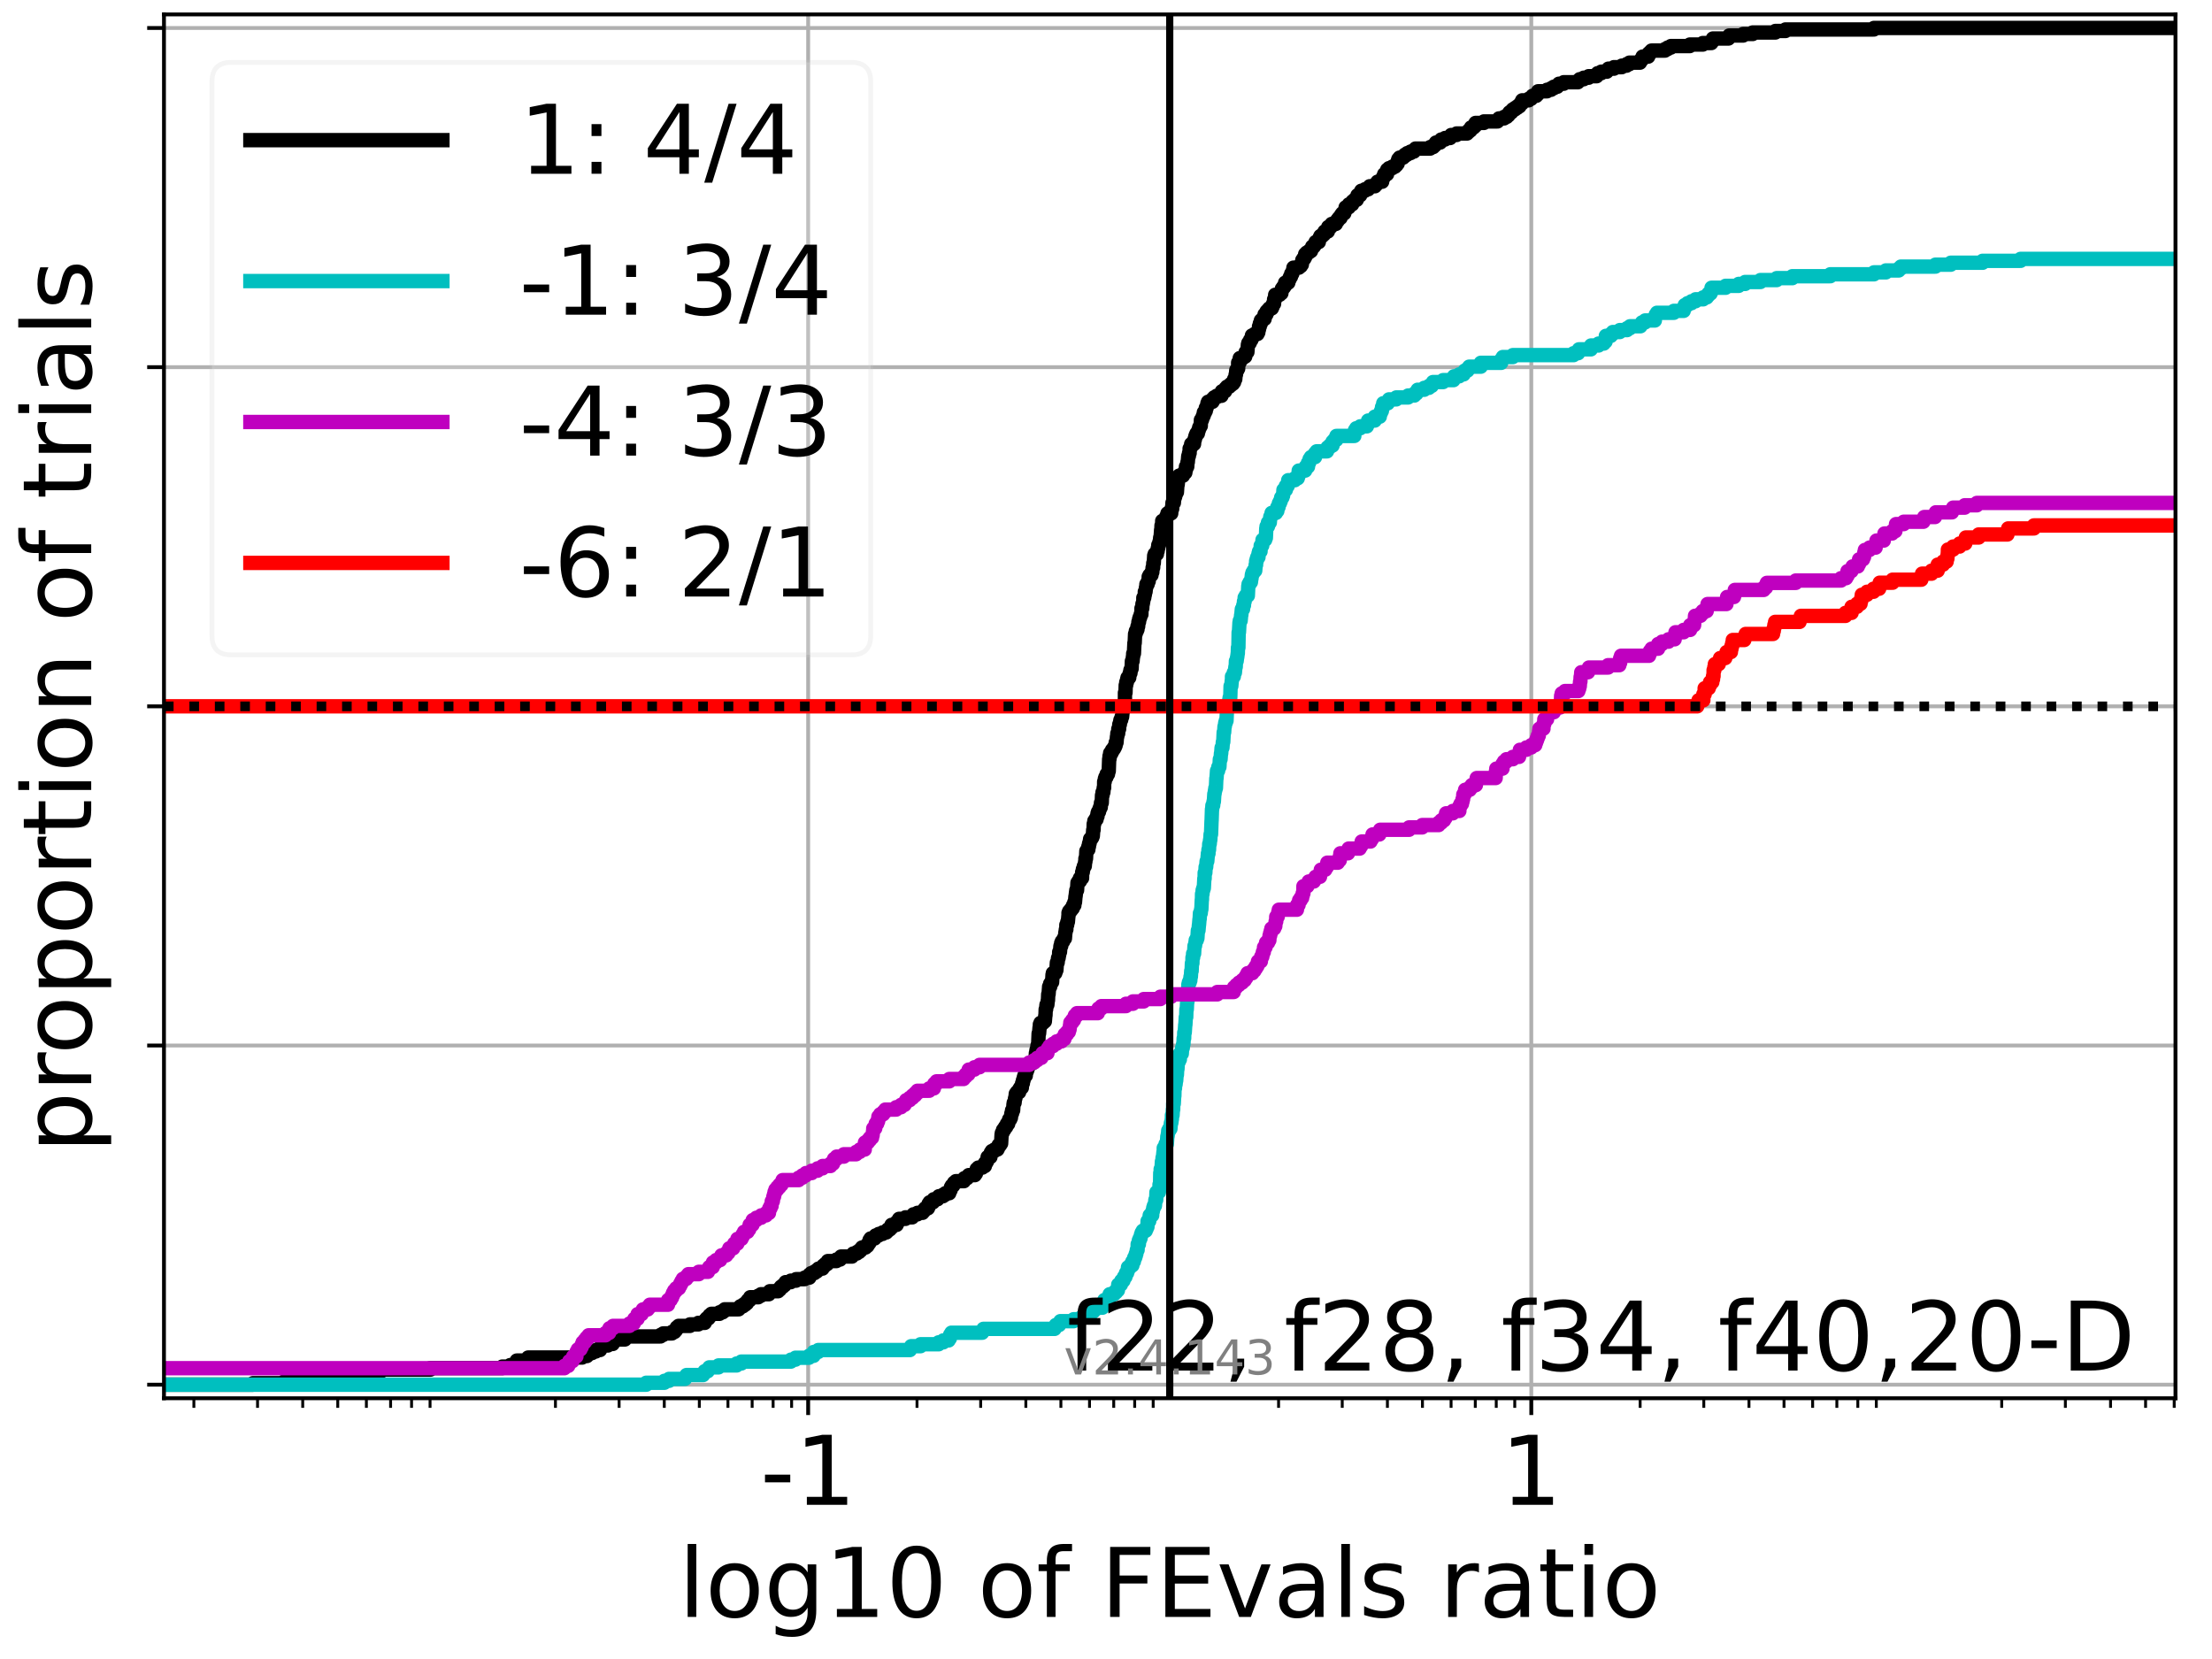 <?xml version="1.0" encoding="utf-8" standalone="no"?>
<!DOCTYPE svg PUBLIC "-//W3C//DTD SVG 1.1//EN"
  "http://www.w3.org/Graphics/SVG/1.1/DTD/svg11.dtd">
<!-- Created with matplotlib (https://matplotlib.org/) -->
<svg height="345.6pt" version="1.1" viewBox="0 0 460.8 345.6" width="460.8pt" xmlns="http://www.w3.org/2000/svg" xmlns:xlink="http://www.w3.org/1999/xlink">
 <defs>
  <style type="text/css">*{stroke-linecap:butt;stroke-linejoin:round;}</style>
 </defs>
 <g id="figure_1">
  <g id="patch_1">
   <path d="M 0 345.6 
L 460.8 345.6 
L 460.8 0 
L 0 0 
z
" style="fill:#ffffff;"/>
  </g>
  <g id="axes_1">
   <g id="patch_2">
    <path d="M 34.16 291.28 
L 453.192 291.28 
L 453.192 3 
L 34.16 3 
z
" style="fill:#ffffff;"/>
   </g>
   <g id="matplotlib.axis_1">
    <g id="xtick_1">
     <g id="line2d_1">
      <path clip-path="url(#p977cf453b6)" d="M 168.355 291.28 
L 168.355 3 
" style="fill:none;stroke:#b0b0b0;stroke-linecap:square;stroke-width:0.8;"/>
     </g>
     <g id="line2d_2">
      <defs>
       <path d="M 0 0 
L 0 3.5 
" id="m98a0a11540" style="stroke:#000000;stroke-width:0.8;"/>
      </defs>
      <g>
       <use style="stroke:#000000;stroke-width:0.8;" x="168.355" xlink:href="#m98a0a11540" y="291.28"/>
      </g>
     </g>
     <g id="text_1">
      <!-- -1 -->
      <g transform="translate(158.385 313.477)scale(0.2 -0.2)">
       <defs>
        <path d="M 4.891 31.391 
L 31.203 31.391 
L 31.203 23.391 
L 4.891 23.391 
z
" id="DejaVuSans-45"/>
        <path d="M 12.406 8.297 
L 28.516 8.297 
L 28.516 63.922 
L 10.984 60.406 
L 10.984 69.391 
L 28.422 72.906 
L 38.281 72.906 
L 38.281 8.297 
L 54.391 8.297 
L 54.391 0 
L 12.406 0 
z
" id="DejaVuSans-49"/>
       </defs>
       <use xlink:href="#DejaVuSans-45"/>
       <use x="36.084" xlink:href="#DejaVuSans-49"/>
      </g>
     </g>
    </g>
    <g id="xtick_2">
     <g id="line2d_3">
      <path clip-path="url(#p977cf453b6)" d="M 318.997 291.28 
L 318.997 3 
" style="fill:none;stroke:#b0b0b0;stroke-linecap:square;stroke-width:0.8;"/>
     </g>
     <g id="line2d_4">
      <g>
       <use style="stroke:#000000;stroke-width:0.8;" x="318.997" xlink:href="#m98a0a11540" y="291.28"/>
      </g>
     </g>
     <g id="text_2">
      <!-- 1 -->
      <g transform="translate(312.634 313.477)scale(0.2 -0.2)">
       <use xlink:href="#DejaVuSans-49"/>
      </g>
     </g>
    </g>
    <g id="xtick_3">
     <g id="line2d_5">
      <defs>
       <path d="M 0 0 
L 0 2 
" id="mee216b2dfb" style="stroke:#000000;stroke-width:0.6;"/>
      </defs>
      <g>
       <use style="stroke:#000000;stroke-width:0.6;" x="40.388" xlink:href="#mee216b2dfb" y="291.28"/>
      </g>
     </g>
    </g>
    <g id="xtick_4">
     <g id="line2d_6">
      <g>
       <use style="stroke:#000000;stroke-width:0.6;" x="53.651" xlink:href="#mee216b2dfb" y="291.28"/>
      </g>
     </g>
    </g>
    <g id="xtick_5">
     <g id="line2d_7">
      <g>
       <use style="stroke:#000000;stroke-width:0.6;" x="63.062" xlink:href="#mee216b2dfb" y="291.28"/>
      </g>
     </g>
    </g>
    <g id="xtick_6">
     <g id="line2d_8">
      <g>
       <use style="stroke:#000000;stroke-width:0.6;" x="70.361" xlink:href="#mee216b2dfb" y="291.28"/>
      </g>
     </g>
    </g>
    <g id="xtick_7">
     <g id="line2d_9">
      <g>
       <use style="stroke:#000000;stroke-width:0.6;" x="76.325" xlink:href="#mee216b2dfb" y="291.28"/>
      </g>
     </g>
    </g>
    <g id="xtick_8">
     <g id="line2d_10">
      <g>
       <use style="stroke:#000000;stroke-width:0.6;" x="81.368" xlink:href="#mee216b2dfb" y="291.28"/>
      </g>
     </g>
    </g>
    <g id="xtick_9">
     <g id="line2d_11">
      <g>
       <use style="stroke:#000000;stroke-width:0.6;" x="85.736" xlink:href="#mee216b2dfb" y="291.28"/>
      </g>
     </g>
    </g>
    <g id="xtick_10">
     <g id="line2d_12">
      <g>
       <use style="stroke:#000000;stroke-width:0.6;" x="89.588" xlink:href="#mee216b2dfb" y="291.28"/>
      </g>
     </g>
    </g>
    <g id="xtick_11">
     <g id="line2d_13">
      <g>
       <use style="stroke:#000000;stroke-width:0.6;" x="115.709" xlink:href="#mee216b2dfb" y="291.28"/>
      </g>
     </g>
    </g>
    <g id="xtick_12">
     <g id="line2d_14">
      <g>
       <use style="stroke:#000000;stroke-width:0.6;" x="128.972" xlink:href="#mee216b2dfb" y="291.28"/>
      </g>
     </g>
    </g>
    <g id="xtick_13">
     <g id="line2d_15">
      <g>
       <use style="stroke:#000000;stroke-width:0.6;" x="138.382" xlink:href="#mee216b2dfb" y="291.28"/>
      </g>
     </g>
    </g>
    <g id="xtick_14">
     <g id="line2d_16">
      <g>
       <use style="stroke:#000000;stroke-width:0.6;" x="145.682" xlink:href="#mee216b2dfb" y="291.28"/>
      </g>
     </g>
    </g>
    <g id="xtick_15">
     <g id="line2d_17">
      <g>
       <use style="stroke:#000000;stroke-width:0.6;" x="151.646" xlink:href="#mee216b2dfb" y="291.28"/>
      </g>
     </g>
    </g>
    <g id="xtick_16">
     <g id="line2d_18">
      <g>
       <use style="stroke:#000000;stroke-width:0.6;" x="156.688" xlink:href="#mee216b2dfb" y="291.28"/>
      </g>
     </g>
    </g>
    <g id="xtick_17">
     <g id="line2d_19">
      <g>
       <use style="stroke:#000000;stroke-width:0.6;" x="161.056" xlink:href="#mee216b2dfb" y="291.28"/>
      </g>
     </g>
    </g>
    <g id="xtick_18">
     <g id="line2d_20">
      <g>
       <use style="stroke:#000000;stroke-width:0.6;" x="164.909" xlink:href="#mee216b2dfb" y="291.28"/>
      </g>
     </g>
    </g>
    <g id="xtick_19">
     <g id="line2d_21">
      <g>
       <use style="stroke:#000000;stroke-width:0.6;" x="191.029" xlink:href="#mee216b2dfb" y="291.28"/>
      </g>
     </g>
    </g>
    <g id="xtick_20">
     <g id="line2d_22">
      <g>
       <use style="stroke:#000000;stroke-width:0.6;" x="204.292" xlink:href="#mee216b2dfb" y="291.28"/>
      </g>
     </g>
    </g>
    <g id="xtick_21">
     <g id="line2d_23">
      <g>
       <use style="stroke:#000000;stroke-width:0.6;" x="213.703" xlink:href="#mee216b2dfb" y="291.28"/>
      </g>
     </g>
    </g>
    <g id="xtick_22">
     <g id="line2d_24">
      <g>
       <use style="stroke:#000000;stroke-width:0.6;" x="221.002" xlink:href="#mee216b2dfb" y="291.28"/>
      </g>
     </g>
    </g>
    <g id="xtick_23">
     <g id="line2d_25">
      <g>
       <use style="stroke:#000000;stroke-width:0.6;" x="226.966" xlink:href="#mee216b2dfb" y="291.28"/>
      </g>
     </g>
    </g>
    <g id="xtick_24">
     <g id="line2d_26">
      <g>
       <use style="stroke:#000000;stroke-width:0.6;" x="232.009" xlink:href="#mee216b2dfb" y="291.28"/>
      </g>
     </g>
    </g>
    <g id="xtick_25">
     <g id="line2d_27">
      <g>
       <use style="stroke:#000000;stroke-width:0.6;" x="236.377" xlink:href="#mee216b2dfb" y="291.28"/>
      </g>
     </g>
    </g>
    <g id="xtick_26">
     <g id="line2d_28">
      <g>
       <use style="stroke:#000000;stroke-width:0.6;" x="240.23" xlink:href="#mee216b2dfb" y="291.28"/>
      </g>
     </g>
    </g>
    <g id="xtick_27">
     <g id="line2d_29">
      <g>
       <use style="stroke:#000000;stroke-width:0.6;" x="266.35" xlink:href="#mee216b2dfb" y="291.28"/>
      </g>
     </g>
    </g>
    <g id="xtick_28">
     <g id="line2d_30">
      <g>
       <use style="stroke:#000000;stroke-width:0.6;" x="279.613" xlink:href="#mee216b2dfb" y="291.28"/>
      </g>
     </g>
    </g>
    <g id="xtick_29">
     <g id="line2d_31">
      <g>
       <use style="stroke:#000000;stroke-width:0.6;" x="289.023" xlink:href="#mee216b2dfb" y="291.28"/>
      </g>
     </g>
    </g>
    <g id="xtick_30">
     <g id="line2d_32">
      <g>
       <use style="stroke:#000000;stroke-width:0.6;" x="296.323" xlink:href="#mee216b2dfb" y="291.28"/>
      </g>
     </g>
    </g>
    <g id="xtick_31">
     <g id="line2d_33">
      <g>
       <use style="stroke:#000000;stroke-width:0.6;" x="302.287" xlink:href="#mee216b2dfb" y="291.28"/>
      </g>
     </g>
    </g>
    <g id="xtick_32">
     <g id="line2d_34">
      <g>
       <use style="stroke:#000000;stroke-width:0.6;" x="307.329" xlink:href="#mee216b2dfb" y="291.28"/>
      </g>
     </g>
    </g>
    <g id="xtick_33">
     <g id="line2d_35">
      <g>
       <use style="stroke:#000000;stroke-width:0.6;" x="311.697" xlink:href="#mee216b2dfb" y="291.28"/>
      </g>
     </g>
    </g>
    <g id="xtick_34">
     <g id="line2d_36">
      <g>
       <use style="stroke:#000000;stroke-width:0.6;" x="315.55" xlink:href="#mee216b2dfb" y="291.28"/>
      </g>
     </g>
    </g>
    <g id="xtick_35">
     <g id="line2d_37">
      <g>
       <use style="stroke:#000000;stroke-width:0.6;" x="341.67" xlink:href="#mee216b2dfb" y="291.28"/>
      </g>
     </g>
    </g>
    <g id="xtick_36">
     <g id="line2d_38">
      <g>
       <use style="stroke:#000000;stroke-width:0.6;" x="354.934" xlink:href="#mee216b2dfb" y="291.28"/>
      </g>
     </g>
    </g>
    <g id="xtick_37">
     <g id="line2d_39">
      <g>
       <use style="stroke:#000000;stroke-width:0.6;" x="364.344" xlink:href="#mee216b2dfb" y="291.28"/>
      </g>
     </g>
    </g>
    <g id="xtick_38">
     <g id="line2d_40">
      <g>
       <use style="stroke:#000000;stroke-width:0.6;" x="371.643" xlink:href="#mee216b2dfb" y="291.28"/>
      </g>
     </g>
    </g>
    <g id="xtick_39">
     <g id="line2d_41">
      <g>
       <use style="stroke:#000000;stroke-width:0.6;" x="377.607" xlink:href="#mee216b2dfb" y="291.28"/>
      </g>
     </g>
    </g>
    <g id="xtick_40">
     <g id="line2d_42">
      <g>
       <use style="stroke:#000000;stroke-width:0.6;" x="382.65" xlink:href="#mee216b2dfb" y="291.28"/>
      </g>
     </g>
    </g>
    <g id="xtick_41">
     <g id="line2d_43">
      <g>
       <use style="stroke:#000000;stroke-width:0.6;" x="387.018" xlink:href="#mee216b2dfb" y="291.28"/>
      </g>
     </g>
    </g>
    <g id="xtick_42">
     <g id="line2d_44">
      <g>
       <use style="stroke:#000000;stroke-width:0.6;" x="390.871" xlink:href="#mee216b2dfb" y="291.28"/>
      </g>
     </g>
    </g>
    <g id="xtick_43">
     <g id="line2d_45">
      <g>
       <use style="stroke:#000000;stroke-width:0.6;" x="416.991" xlink:href="#mee216b2dfb" y="291.28"/>
      </g>
     </g>
    </g>
    <g id="xtick_44">
     <g id="line2d_46">
      <g>
       <use style="stroke:#000000;stroke-width:0.6;" x="430.254" xlink:href="#mee216b2dfb" y="291.28"/>
      </g>
     </g>
    </g>
    <g id="xtick_45">
     <g id="line2d_47">
      <g>
       <use style="stroke:#000000;stroke-width:0.6;" x="439.665" xlink:href="#mee216b2dfb" y="291.28"/>
      </g>
     </g>
    </g>
    <g id="xtick_46">
     <g id="line2d_48">
      <g>
       <use style="stroke:#000000;stroke-width:0.6;" x="446.964" xlink:href="#mee216b2dfb" y="291.28"/>
      </g>
     </g>
    </g>
    <g id="xtick_47">
     <g id="line2d_49">
      <g>
       <use style="stroke:#000000;stroke-width:0.6;" x="452.928" xlink:href="#mee216b2dfb" y="291.28"/>
      </g>
     </g>
    </g>
    <g id="text_3">
     <!-- log10 of FEvals ratio -->
     <g transform="translate(141.371 336.833)scale(0.2 -0.2)">
      <defs>
       <path d="M 9.422 75.984 
L 18.406 75.984 
L 18.406 0 
L 9.422 0 
z
" id="DejaVuSans-108"/>
       <path d="M 30.609 48.391 
Q 23.391 48.391 19.188 42.75 
Q 14.984 37.109 14.984 27.297 
Q 14.984 17.484 19.156 11.844 
Q 23.344 6.203 30.609 6.203 
Q 37.797 6.203 41.984 11.859 
Q 46.188 17.531 46.188 27.297 
Q 46.188 37.016 41.984 42.703 
Q 37.797 48.391 30.609 48.391 
z
M 30.609 56 
Q 42.328 56 49.016 48.375 
Q 55.719 40.766 55.719 27.297 
Q 55.719 13.875 49.016 6.219 
Q 42.328 -1.422 30.609 -1.422 
Q 18.844 -1.422 12.172 6.219 
Q 5.516 13.875 5.516 27.297 
Q 5.516 40.766 12.172 48.375 
Q 18.844 56 30.609 56 
z
" id="DejaVuSans-111"/>
       <path d="M 45.406 27.984 
Q 45.406 37.75 41.375 43.109 
Q 37.359 48.484 30.078 48.484 
Q 22.859 48.484 18.828 43.109 
Q 14.797 37.75 14.797 27.984 
Q 14.797 18.266 18.828 12.891 
Q 22.859 7.516 30.078 7.516 
Q 37.359 7.516 41.375 12.891 
Q 45.406 18.266 45.406 27.984 
z
M 54.391 6.781 
Q 54.391 -7.172 48.188 -13.984 
Q 42 -20.797 29.203 -20.797 
Q 24.469 -20.797 20.266 -20.094 
Q 16.062 -19.391 12.109 -17.922 
L 12.109 -9.188 
Q 16.062 -11.328 19.922 -12.344 
Q 23.781 -13.375 27.781 -13.375 
Q 36.625 -13.375 41.016 -8.766 
Q 45.406 -4.156 45.406 5.172 
L 45.406 9.625 
Q 42.625 4.781 38.281 2.391 
Q 33.938 0 27.875 0 
Q 17.828 0 11.672 7.656 
Q 5.516 15.328 5.516 27.984 
Q 5.516 40.672 11.672 48.328 
Q 17.828 56 27.875 56 
Q 33.938 56 38.281 53.609 
Q 42.625 51.219 45.406 46.391 
L 45.406 54.688 
L 54.391 54.688 
z
" id="DejaVuSans-103"/>
       <path d="M 31.781 66.406 
Q 24.172 66.406 20.328 58.906 
Q 16.5 51.422 16.5 36.375 
Q 16.5 21.391 20.328 13.891 
Q 24.172 6.391 31.781 6.391 
Q 39.453 6.391 43.281 13.891 
Q 47.125 21.391 47.125 36.375 
Q 47.125 51.422 43.281 58.906 
Q 39.453 66.406 31.781 66.406 
z
M 31.781 74.219 
Q 44.047 74.219 50.516 64.516 
Q 56.984 54.828 56.984 36.375 
Q 56.984 17.969 50.516 8.266 
Q 44.047 -1.422 31.781 -1.422 
Q 19.531 -1.422 13.062 8.266 
Q 6.594 17.969 6.594 36.375 
Q 6.594 54.828 13.062 64.516 
Q 19.531 74.219 31.781 74.219 
z
" id="DejaVuSans-48"/>
       <path id="DejaVuSans-32"/>
       <path d="M 37.109 75.984 
L 37.109 68.5 
L 28.516 68.5 
Q 23.688 68.5 21.797 66.547 
Q 19.922 64.594 19.922 59.516 
L 19.922 54.688 
L 34.719 54.688 
L 34.719 47.703 
L 19.922 47.703 
L 19.922 0 
L 10.891 0 
L 10.891 47.703 
L 2.297 47.703 
L 2.297 54.688 
L 10.891 54.688 
L 10.891 58.5 
Q 10.891 67.625 15.141 71.797 
Q 19.391 75.984 28.609 75.984 
z
" id="DejaVuSans-102"/>
       <path d="M 9.812 72.906 
L 51.703 72.906 
L 51.703 64.594 
L 19.672 64.594 
L 19.672 43.109 
L 48.578 43.109 
L 48.578 34.812 
L 19.672 34.812 
L 19.672 0 
L 9.812 0 
z
" id="DejaVuSans-70"/>
       <path d="M 9.812 72.906 
L 55.906 72.906 
L 55.906 64.594 
L 19.672 64.594 
L 19.672 43.016 
L 54.391 43.016 
L 54.391 34.719 
L 19.672 34.719 
L 19.672 8.297 
L 56.781 8.297 
L 56.781 0 
L 9.812 0 
z
" id="DejaVuSans-69"/>
       <path d="M 2.984 54.688 
L 12.5 54.688 
L 29.594 8.797 
L 46.688 54.688 
L 56.203 54.688 
L 35.688 0 
L 23.484 0 
z
" id="DejaVuSans-118"/>
       <path d="M 34.281 27.484 
Q 23.391 27.484 19.188 25 
Q 14.984 22.516 14.984 16.5 
Q 14.984 11.719 18.141 8.906 
Q 21.297 6.109 26.703 6.109 
Q 34.188 6.109 38.703 11.406 
Q 43.219 16.703 43.219 25.484 
L 43.219 27.484 
z
M 52.203 31.203 
L 52.203 0 
L 43.219 0 
L 43.219 8.297 
Q 40.141 3.328 35.547 0.953 
Q 30.953 -1.422 24.312 -1.422 
Q 15.922 -1.422 10.953 3.297 
Q 6 8.016 6 15.922 
Q 6 25.141 12.172 29.828 
Q 18.359 34.516 30.609 34.516 
L 43.219 34.516 
L 43.219 35.406 
Q 43.219 41.609 39.141 45 
Q 35.062 48.391 27.688 48.391 
Q 23 48.391 18.547 47.266 
Q 14.109 46.141 10.016 43.891 
L 10.016 52.203 
Q 14.938 54.109 19.578 55.047 
Q 24.219 56 28.609 56 
Q 40.484 56 46.344 49.844 
Q 52.203 43.703 52.203 31.203 
z
" id="DejaVuSans-97"/>
       <path d="M 44.281 53.078 
L 44.281 44.578 
Q 40.484 46.531 36.375 47.5 
Q 32.281 48.484 27.875 48.484 
Q 21.188 48.484 17.844 46.438 
Q 14.5 44.391 14.5 40.281 
Q 14.5 37.156 16.891 35.375 
Q 19.281 33.594 26.516 31.984 
L 29.594 31.297 
Q 39.156 29.25 43.188 25.516 
Q 47.219 21.781 47.219 15.094 
Q 47.219 7.469 41.188 3.016 
Q 35.156 -1.422 24.609 -1.422 
Q 20.219 -1.422 15.453 -0.562 
Q 10.688 0.297 5.422 2 
L 5.422 11.281 
Q 10.406 8.688 15.234 7.391 
Q 20.062 6.109 24.812 6.109 
Q 31.156 6.109 34.562 8.281 
Q 37.984 10.453 37.984 14.406 
Q 37.984 18.062 35.516 20.016 
Q 33.062 21.969 24.703 23.781 
L 21.578 24.516 
Q 13.234 26.266 9.516 29.906 
Q 5.812 33.547 5.812 39.891 
Q 5.812 47.609 11.281 51.797 
Q 16.75 56 26.812 56 
Q 31.781 56 36.172 55.266 
Q 40.578 54.547 44.281 53.078 
z
" id="DejaVuSans-115"/>
       <path d="M 41.109 46.297 
Q 39.594 47.172 37.812 47.578 
Q 36.031 48 33.891 48 
Q 26.266 48 22.188 43.047 
Q 18.109 38.094 18.109 28.812 
L 18.109 0 
L 9.078 0 
L 9.078 54.688 
L 18.109 54.688 
L 18.109 46.188 
Q 20.953 51.172 25.484 53.578 
Q 30.031 56 36.531 56 
Q 37.453 56 38.578 55.875 
Q 39.703 55.766 41.062 55.516 
z
" id="DejaVuSans-114"/>
       <path d="M 18.312 70.219 
L 18.312 54.688 
L 36.812 54.688 
L 36.812 47.703 
L 18.312 47.703 
L 18.312 18.016 
Q 18.312 11.328 20.141 9.422 
Q 21.969 7.516 27.594 7.516 
L 36.812 7.516 
L 36.812 0 
L 27.594 0 
Q 17.188 0 13.234 3.875 
Q 9.281 7.766 9.281 18.016 
L 9.281 47.703 
L 2.688 47.703 
L 2.688 54.688 
L 9.281 54.688 
L 9.281 70.219 
z
" id="DejaVuSans-116"/>
       <path d="M 9.422 54.688 
L 18.406 54.688 
L 18.406 0 
L 9.422 0 
z
M 9.422 75.984 
L 18.406 75.984 
L 18.406 64.594 
L 9.422 64.594 
z
" id="DejaVuSans-105"/>
      </defs>
      <use xlink:href="#DejaVuSans-108"/>
      <use x="27.783" xlink:href="#DejaVuSans-111"/>
      <use x="88.965" xlink:href="#DejaVuSans-103"/>
      <use x="152.441" xlink:href="#DejaVuSans-49"/>
      <use x="216.064" xlink:href="#DejaVuSans-48"/>
      <use x="279.688" xlink:href="#DejaVuSans-32"/>
      <use x="311.475" xlink:href="#DejaVuSans-111"/>
      <use x="372.656" xlink:href="#DejaVuSans-102"/>
      <use x="407.861" xlink:href="#DejaVuSans-32"/>
      <use x="439.648" xlink:href="#DejaVuSans-70"/>
      <use x="497.168" xlink:href="#DejaVuSans-69"/>
      <use x="560.352" xlink:href="#DejaVuSans-118"/>
      <use x="619.531" xlink:href="#DejaVuSans-97"/>
      <use x="680.811" xlink:href="#DejaVuSans-108"/>
      <use x="708.594" xlink:href="#DejaVuSans-115"/>
      <use x="760.693" xlink:href="#DejaVuSans-32"/>
      <use x="792.48" xlink:href="#DejaVuSans-114"/>
      <use x="833.594" xlink:href="#DejaVuSans-97"/>
      <use x="894.873" xlink:href="#DejaVuSans-116"/>
      <use x="934.082" xlink:href="#DejaVuSans-105"/>
      <use x="961.865" xlink:href="#DejaVuSans-111"/>
     </g>
    </g>
   </g>
   <g id="matplotlib.axis_2">
    <g id="ytick_1">
     <g id="line2d_50">
      <path clip-path="url(#p977cf453b6)" d="M 34.16 288.454 
L 453.192 288.454 
" style="fill:none;stroke:#b0b0b0;stroke-linecap:square;stroke-width:0.8;"/>
     </g>
     <g id="line2d_51">
      <defs>
       <path d="M 0 0 
L -3.5 0 
" id="med35ea32ea" style="stroke:#000000;stroke-width:0.8;"/>
      </defs>
      <g>
       <use style="stroke:#000000;stroke-width:0.8;" x="34.16" xlink:href="#med35ea32ea" y="288.454"/>
      </g>
     </g>
    </g>
    <g id="ytick_2">
     <g id="line2d_52">
      <path clip-path="url(#p977cf453b6)" d="M 34.16 217.797 
L 453.192 217.797 
" style="fill:none;stroke:#b0b0b0;stroke-linecap:square;stroke-width:0.8;"/>
     </g>
     <g id="line2d_53">
      <g>
       <use style="stroke:#000000;stroke-width:0.8;" x="34.16" xlink:href="#med35ea32ea" y="217.797"/>
      </g>
     </g>
    </g>
    <g id="ytick_3">
     <g id="line2d_54">
      <path clip-path="url(#p977cf453b6)" d="M 34.16 147.14 
L 453.192 147.14 
" style="fill:none;stroke:#b0b0b0;stroke-linecap:square;stroke-width:0.8;"/>
     </g>
     <g id="line2d_55">
      <g>
       <use style="stroke:#000000;stroke-width:0.8;" x="34.16" xlink:href="#med35ea32ea" y="147.14"/>
      </g>
     </g>
    </g>
    <g id="ytick_4">
     <g id="line2d_56">
      <path clip-path="url(#p977cf453b6)" d="M 34.16 76.483 
L 453.192 76.483 
" style="fill:none;stroke:#b0b0b0;stroke-linecap:square;stroke-width:0.8;"/>
     </g>
     <g id="line2d_57">
      <g>
       <use style="stroke:#000000;stroke-width:0.8;" x="34.16" xlink:href="#med35ea32ea" y="76.483"/>
      </g>
     </g>
    </g>
    <g id="ytick_5">
     <g id="line2d_58">
      <path clip-path="url(#p977cf453b6)" d="M 34.16 5.826 
L 453.192 5.826 
" style="fill:none;stroke:#b0b0b0;stroke-linecap:square;stroke-width:0.8;"/>
     </g>
     <g id="line2d_59">
      <g>
       <use style="stroke:#000000;stroke-width:0.8;" x="34.16" xlink:href="#med35ea32ea" y="5.826"/>
      </g>
     </g>
    </g>
    <g id="text_4">
     <!-- proportion of trials -->
     <g transform="translate(19.001 240.146)rotate(-90)scale(0.2 -0.2)">
      <defs>
       <path d="M 18.109 8.203 
L 18.109 -20.797 
L 9.078 -20.797 
L 9.078 54.688 
L 18.109 54.688 
L 18.109 46.391 
Q 20.953 51.266 25.266 53.625 
Q 29.594 56 35.594 56 
Q 45.562 56 51.781 48.094 
Q 58.016 40.188 58.016 27.297 
Q 58.016 14.406 51.781 6.484 
Q 45.562 -1.422 35.594 -1.422 
Q 29.594 -1.422 25.266 0.953 
Q 20.953 3.328 18.109 8.203 
z
M 48.688 27.297 
Q 48.688 37.203 44.609 42.844 
Q 40.531 48.484 33.406 48.484 
Q 26.266 48.484 22.188 42.844 
Q 18.109 37.203 18.109 27.297 
Q 18.109 17.391 22.188 11.75 
Q 26.266 6.109 33.406 6.109 
Q 40.531 6.109 44.609 11.75 
Q 48.688 17.391 48.688 27.297 
z
" id="DejaVuSans-112"/>
       <path d="M 54.891 33.016 
L 54.891 0 
L 45.906 0 
L 45.906 32.719 
Q 45.906 40.484 42.875 44.328 
Q 39.844 48.188 33.797 48.188 
Q 26.516 48.188 22.312 43.547 
Q 18.109 38.922 18.109 30.906 
L 18.109 0 
L 9.078 0 
L 9.078 54.688 
L 18.109 54.688 
L 18.109 46.188 
Q 21.344 51.125 25.703 53.562 
Q 30.078 56 35.797 56 
Q 45.219 56 50.047 50.172 
Q 54.891 44.344 54.891 33.016 
z
" id="DejaVuSans-110"/>
      </defs>
      <use xlink:href="#DejaVuSans-112"/>
      <use x="63.477" xlink:href="#DejaVuSans-114"/>
      <use x="102.34" xlink:href="#DejaVuSans-111"/>
      <use x="163.521" xlink:href="#DejaVuSans-112"/>
      <use x="226.998" xlink:href="#DejaVuSans-111"/>
      <use x="288.18" xlink:href="#DejaVuSans-114"/>
      <use x="329.293" xlink:href="#DejaVuSans-116"/>
      <use x="368.502" xlink:href="#DejaVuSans-105"/>
      <use x="396.285" xlink:href="#DejaVuSans-111"/>
      <use x="457.467" xlink:href="#DejaVuSans-110"/>
      <use x="520.846" xlink:href="#DejaVuSans-32"/>
      <use x="552.633" xlink:href="#DejaVuSans-111"/>
      <use x="613.814" xlink:href="#DejaVuSans-102"/>
      <use x="649.02" xlink:href="#DejaVuSans-32"/>
      <use x="680.807" xlink:href="#DejaVuSans-116"/>
      <use x="720.016" xlink:href="#DejaVuSans-114"/>
      <use x="761.129" xlink:href="#DejaVuSans-105"/>
      <use x="788.912" xlink:href="#DejaVuSans-97"/>
      <use x="850.191" xlink:href="#DejaVuSans-108"/>
      <use x="877.975" xlink:href="#DejaVuSans-115"/>
     </g>
    </g>
   </g>
   <g id="line2d_60">
    <path clip-path="url(#p977cf453b6)" d="M 34.16 288.454 
L 52.709 288.454 
L 52.709 288.14 
L 59.125 288.14 
L 59.125 287.826 
L 69.334 287.826 
L 69.334 287.512 
L 70.341 287.512 
L 70.341 287.198 
L 70.71 287.198 
L 70.71 286.884 
L 73.073 286.884 
L 73.073 286.57 
L 75.749 286.57 
L 75.749 286.256 
L 76.756 286.256 
L 76.756 285.941 
L 77.125 285.941 
L 77.125 285.627 
L 79.488 285.627 
L 79.488 285.313 
L 89.658 285.313 
L 89.658 284.999 
L 104.639 284.999 
L 104.639 284.685 
L 106.283 284.685 
L 106.283 284.371 
L 107.29 284.371 
L 107.29 284.057 
L 107.488 284.057 
L 107.488 283.743 
L 107.659 283.743 
L 107.659 283.429 
L 110.004 283.429 
L 110.022 282.801 
L 121.263 282.801 
L 121.263 282.487 
L 122.27 282.487 
L 122.27 282.173 
L 122.639 282.173 
L 122.639 281.859 
L 123.36 281.859 
L 123.36 281.545 
L 124.113 281.545 
L 124.113 281.231 
L 125.002 281.231 
L 125.002 280.917 
L 125.119 280.917 
L 125.119 280.603 
L 125.489 280.603 
L 125.489 280.289 
L 126.629 280.289 
L 126.629 279.975 
L 127.635 279.975 
L 127.635 279.661 
L 127.852 279.661 
L 127.852 279.347 
L 128.005 279.347 
L 128.005 279.033 
L 130.185 279.033 
L 130.185 278.719 
L 130.368 278.719 
L 130.368 278.405 
L 137.593 278.405 
L 137.593 278.091 
L 138.158 278.091 
L 138.158 277.777 
L 139.985 277.777 
L 139.985 277.463 
L 140.527 277.463 
L 140.527 277.149 
L 140.801 277.149 
L 140.801 276.835 
L 140.992 276.835 
L 140.992 276.521 
L 141.361 276.521 
L 141.361 276.207 
L 143.724 276.207 
L 143.724 275.893 
L 145.47 275.893 
L 145.47 275.578 
L 146.809 275.578 
L 146.809 275.264 
L 146.942 275.264 
L 146.942 274.95 
L 147.216 274.95 
L 147.216 274.636 
L 147.605 274.636 
L 147.605 274.322 
L 147.816 274.322 
L 147.816 274.008 
L 148.186 274.008 
L 148.186 273.694 
L 149.87 273.694 
L 149.87 273.38 
L 150.548 273.38 
L 150.548 273.066 
L 150.979 273.066 
L 150.979 272.752 
L 153.876 272.752 
L 153.876 272.438 
L 154.218 272.438 
L 154.218 272.124 
L 154.783 272.124 
L 154.783 271.81 
L 155.225 271.81 
L 155.225 271.496 
L 155.594 271.496 
L 155.594 271.182 
L 155.789 271.182 
L 155.789 270.868 
L 156.159 270.868 
L 156.159 270.554 
L 156.285 270.554 
L 156.285 270.24 
L 157.957 270.24 
L 157.957 269.926 
L 158.522 269.926 
L 158.522 269.612 
L 160.161 269.612 
L 160.161 269.298 
L 160.365 269.298 
L 160.365 268.984 
L 162.095 268.984 
L 162.095 268.67 
L 162.442 268.67 
L 162.442 268.356 
L 162.694 268.356 
L 162.694 268.042 
L 163.101 268.042 
L 163.101 267.728 
L 163.471 267.728 
L 163.471 267.414 
L 163.648 267.414 
L 163.648 267.1 
L 164.733 267.1 
L 164.733 266.786 
L 165.834 266.786 
L 165.834 266.472 
L 167.604 266.472 
L 167.604 266.158 
L 168.596 266.158 
L 168.61 265.529 
L 168.98 265.529 
L 168.98 265.215 
L 169.656 265.215 
L 169.656 264.901 
L 170.129 264.901 
L 170.129 264.587 
L 170.501 264.587 
L 170.501 264.273 
L 171.343 264.273 
L 171.343 263.959 
L 171.507 263.959 
L 171.507 263.645 
L 171.877 263.645 
L 171.877 263.331 
L 172.315 263.331 
L 172.315 263.017 
L 172.456 263.017 
L 172.456 262.703 
L 174.24 262.703 
L 174.24 262.389 
L 174.997 262.389 
L 174.997 262.075 
L 175.201 262.075 
L 175.201 261.761 
L 177.476 261.761 
L 177.476 261.447 
L 177.75 261.447 
L 177.75 261.133 
L 178.484 261.133 
L 178.484 260.819 
L 178.972 260.819 
L 178.972 260.505 
L 179.318 260.505 
L 179.318 260.191 
L 179.569 260.191 
L 179.569 259.877 
L 180.325 259.877 
L 180.325 259.563 
L 180.695 259.563 
L 180.695 259.249 
L 180.892 259.249 
L 180.892 258.935 
L 181.118 258.935 
L 181.152 258.307 
L 181.356 258.307 
L 181.356 257.993 
L 182.212 257.993 
L 182.212 257.679 
L 182.416 257.679 
L 182.416 257.365 
L 183.058 257.365 
L 183.058 257.051 
L 183.86 257.051 
L 183.86 256.737 
L 184.639 256.737 
L 184.639 256.423 
L 184.965 256.423 
L 184.965 256.109 
L 185.387 256.109 
L 185.387 255.795 
L 185.699 255.795 
L 185.724 255.166 
L 186.784 255.166 
L 186.819 254.538 
L 187.151 254.538 
L 187.151 254.224 
L 187.292 254.224 
L 187.292 253.91 
L 188.628 253.91 
L 188.628 253.596 
L 190.026 253.596 
L 190.026 253.282 
L 190.275 253.282 
L 190.275 252.968 
L 191.12 252.968 
L 191.12 252.654 
L 192.18 252.654 
L 192.18 252.34 
L 192.456 252.34 
L 192.456 252.026 
L 192.73 252.026 
L 192.73 251.712 
L 193.306 251.712 
L 193.306 251.398 
L 193.447 251.398 
L 193.447 250.77 
L 193.651 250.77 
L 193.651 250.456 
L 194.366 250.456 
L 194.366 250.142 
L 194.507 250.142 
L 194.507 249.828 
L 195.305 249.828 
L 195.305 249.514 
L 195.579 249.514 
L 195.579 249.2 
L 196.441 249.2 
L 196.441 248.886 
L 196.934 248.886 
L 196.934 248.572 
L 197.743 248.572 
L 197.821 247.944 
L 198.019 247.944 
L 198.096 247.316 
L 198.273 247.316 
L 198.273 247.002 
L 198.567 247.002 
L 198.567 246.688 
L 198.749 246.688 
L 198.749 246.374 
L 199.119 246.374 
L 199.119 246.06 
L 200.797 246.06 
L 200.899 245.432 
L 201.482 245.432 
L 201.482 245.118 
L 201.799 245.118 
L 201.799 244.803 
L 203.079 244.803 
L 203.079 244.489 
L 203.3 244.489 
L 203.3 244.175 
L 203.415 244.175 
L 203.464 243.547 
L 203.786 243.547 
L 203.786 243.233 
L 204.648 243.233 
L 204.648 242.919 
L 205.162 242.919 
L 205.179 242.291 
L 205.422 242.291 
L 205.422 241.977 
L 205.601 241.977 
L 205.601 241.663 
L 205.714 241.663 
L 205.742 241.035 
L 206.32 241.035 
L 206.416 240.093 
L 206.618 240.093 
L 206.618 239.779 
L 207.165 239.779 
L 207.165 239.465 
L 207.787 239.465 
L 207.787 239.151 
L 207.943 239.151 
L 208.046 238.523 
L 208.356 238.523 
L 208.356 238.209 
L 208.549 238.209 
L 208.652 236.325 
L 208.704 236.325 
L 208.704 236.011 
L 208.848 236.011 
L 208.951 235.383 
L 209.191 235.383 
L 209.191 235.069 
L 209.38 235.069 
L 209.38 234.755 
L 209.619 234.755 
L 209.619 234.44 
L 209.75 234.44 
L 209.75 234.126 
L 210.016 234.126 
L 210.119 233.498 
L 210.226 233.498 
L 210.226 233.184 
L 210.447 233.184 
L 210.447 232.87 
L 210.585 232.87 
L 210.688 231.928 
L 210.832 231.928 
L 210.832 231.3 
L 211.052 231.3 
L 211.13 230.044 
L 211.178 230.044 
L 211.178 229.73 
L 211.351 229.73 
L 211.452 228.788 
L 211.523 228.788 
L 211.611 227.846 
L 211.83 227.846 
L 211.83 227.532 
L 212.299 227.532 
L 212.326 226.904 
L 212.519 226.904 
L 212.519 226.59 
L 212.868 226.59 
L 212.932 225.648 
L 213.088 225.648 
L 213.109 225.02 
L 213.231 225.02 
L 213.29 224.392 
L 213.393 224.392 
L 213.393 224.077 
L 213.686 224.077 
L 213.703 223.449 
L 213.799 223.449 
L 213.799 223.135 
L 213.924 223.135 
L 213.924 222.821 
L 214.036 222.821 
L 214.06 222.193 
L 214.163 222.193 
L 214.163 221.879 
L 214.399 221.879 
L 214.399 221.565 
L 214.968 221.565 
L 214.968 221.251 
L 215.429 221.251 
L 215.429 220.937 
L 215.573 220.937 
L 215.573 220.623 
L 215.72 220.623 
L 215.803 219.367 
L 215.851 219.367 
L 215.921 218.739 
L 216.028 218.739 
L 216.131 217.797 
L 216.266 217.797 
L 216.369 215.285 
L 216.457 215.285 
L 216.563 214.028 
L 216.625 214.028 
L 216.625 213.4 
L 216.755 213.4 
L 216.755 213.086 
L 217.315 213.086 
L 217.315 212.772 
L 217.658 212.772 
L 217.761 211.516 
L 217.793 211.516 
L 217.837 210.26 
L 217.924 210.26 
L 218.002 209.318 
L 218.181 209.318 
L 218.276 208.376 
L 218.311 208.376 
L 218.362 207.12 
L 218.435 207.12 
L 218.531 205.864 
L 218.548 205.864 
L 218.548 205.55 
L 218.769 205.55 
L 218.769 204.922 
L 218.971 204.922 
L 218.971 204.608 
L 219.175 204.608 
L 219.264 203.037 
L 219.328 203.037 
L 219.328 202.723 
L 219.829 202.723 
L 219.829 202.409 
L 219.941 202.409 
L 219.941 202.095 
L 220.066 202.095 
L 220.169 200.525 
L 220.324 200.525 
L 220.411 199.583 
L 220.521 199.583 
L 220.615 198.955 
L 220.638 198.955 
L 220.649 198.327 
L 220.809 198.327 
L 220.913 197.071 
L 221.067 197.071 
L 221.067 196.443 
L 221.198 196.443 
L 221.198 196.129 
L 221.465 196.129 
L 221.465 195.815 
L 221.6 195.815 
L 221.6 195.501 
L 221.837 195.501 
L 221.935 194.245 
L 221.967 194.245 
L 222.041 193.617 
L 222.139 193.617 
L 222.144 192.674 
L 222.306 192.674 
L 222.349 192.046 
L 222.458 192.046 
L 222.569 190.79 
L 222.59 190.79 
L 222.59 190.162 
L 222.715 190.162 
L 222.715 189.848 
L 222.981 189.848 
L 222.981 189.534 
L 223.219 189.534 
L 223.219 189.22 
L 223.473 189.22 
L 223.543 188.592 
L 223.805 188.592 
L 223.805 187.964 
L 223.935 187.964 
L 224.043 186.708 
L 224.067 186.708 
L 224.173 185.766 
L 224.215 185.766 
L 224.215 185.452 
L 224.37 185.452 
L 224.46 183.882 
L 224.661 183.882 
L 224.661 183.568 
L 224.976 183.568 
L 224.976 182.939 
L 225.411 182.939 
L 225.435 181.683 
L 225.566 181.683 
L 225.591 181.055 
L 225.685 181.055 
L 225.793 180.427 
L 225.975 180.427 
L 226.054 179.485 
L 226.11 179.485 
L 226.11 178.857 
L 226.231 178.857 
L 226.31 177.287 
L 226.507 177.287 
L 226.507 176.973 
L 226.723 176.973 
L 226.723 176.345 
L 226.845 176.345 
L 226.877 175.717 
L 226.975 175.717 
L 227.047 175.089 
L 227.095 175.089 
L 227.095 174.775 
L 227.345 174.775 
L 227.345 174.461 
L 227.541 174.461 
L 227.541 174.147 
L 227.653 174.147 
L 227.736 172.891 
L 227.811 172.891 
L 227.843 171.634 
L 227.946 171.634 
L 227.973 171.006 
L 228.18 171.006 
L 228.18 170.692 
L 228.422 170.692 
L 228.496 170.064 
L 228.625 170.064 
L 228.637 169.436 
L 228.738 169.436 
L 228.738 169.122 
L 228.939 169.122 
L 229.038 168.494 
L 229.151 168.494 
L 229.151 168.18 
L 229.304 168.18 
L 229.356 167.238 
L 229.516 167.238 
L 229.572 165.668 
L 229.678 165.668 
L 229.681 165.04 
L 229.848 165.04 
L 229.926 164.098 
L 230.008 164.098 
L 230.018 162.842 
L 230.132 162.842 
L 230.17 162.213 
L 230.273 162.213 
L 230.273 161.899 
L 230.492 161.899 
L 230.536 161.271 
L 230.81 161.271 
L 230.901 160.643 
L 230.971 160.643 
L 231.06 158.131 
L 231.125 158.131 
L 231.132 157.503 
L 231.257 157.503 
L 231.266 156.875 
L 231.559 156.875 
L 231.652 156.247 
L 231.903 156.247 
L 231.903 155.933 
L 232.11 155.933 
L 232.11 155.619 
L 232.274 155.619 
L 232.274 155.305 
L 232.403 155.305 
L 232.429 154.677 
L 232.589 154.677 
L 232.691 153.421 
L 232.75 153.421 
L 232.762 152.793 
L 232.93 152.793 
L 232.967 151.85 
L 233.132 151.85 
L 233.169 150.908 
L 233.287 150.908 
L 233.349 150.28 
L 233.413 150.28 
L 233.413 149.966 
L 233.562 149.966 
L 233.661 149.338 
L 233.75 149.338 
L 233.846 148.396 
L 233.867 148.396 
L 233.867 147.768 
L 234.09 147.768 
L 234.185 146.512 
L 234.23 146.512 
L 234.23 146.198 
L 234.346 146.198 
L 234.346 144.314 
L 234.46 144.314 
L 234.507 142.744 
L 234.601 142.744 
L 234.623 142.116 
L 234.754 142.116 
L 234.803 141.487 
L 234.883 141.487 
L 234.883 141.173 
L 235.238 141.173 
L 235.336 140.231 
L 235.489 140.231 
L 235.489 139.603 
L 235.621 139.603 
L 235.621 139.289 
L 235.737 139.289 
L 235.798 137.719 
L 235.938 137.719 
L 236.011 136.777 
L 236.055 136.777 
L 236.067 136.149 
L 236.216 136.149 
L 236.32 133.951 
L 236.377 133.951 
L 236.461 132.067 
L 236.578 132.067 
L 236.623 131.438 
L 236.827 131.438 
L 236.827 131.124 
L 236.954 131.124 
L 236.956 130.496 
L 237.096 130.496 
L 237.158 129.554 
L 237.281 129.554 
L 237.314 128.926 
L 237.413 128.926 
L 237.413 128.612 
L 237.525 128.612 
L 237.632 127.984 
L 237.773 127.984 
L 237.792 126.728 
L 237.953 126.728 
L 237.998 125.786 
L 238.067 125.786 
L 238.168 125.158 
L 238.179 125.158 
L 238.179 124.53 
L 238.36 124.53 
L 238.452 123.902 
L 238.488 123.902 
L 238.488 123.274 
L 238.634 123.274 
L 238.735 122.332 
L 238.797 122.332 
L 238.818 121.704 
L 239.071 121.704 
L 239.136 121.075 
L 239.297 121.075 
L 239.297 120.133 
L 239.458 120.133 
L 239.458 119.819 
L 239.868 119.819 
L 239.902 119.191 
L 240.048 119.191 
L 240.11 118.249 
L 240.221 118.249 
L 240.25 117.307 
L 240.354 117.307 
L 240.442 115.737 
L 240.542 115.737 
L 240.542 115.423 
L 240.999 115.423 
L 241.003 114.795 
L 241.155 114.795 
L 241.195 114.167 
L 241.287 114.167 
L 241.294 113.539 
L 241.445 113.539 
L 241.526 112.911 
L 241.613 112.911 
L 241.693 111.969 
L 241.773 111.969 
L 241.883 110.398 
L 241.934 110.398 
L 241.968 109.456 
L 242.111 109.456 
L 242.111 108.514 
L 242.631 108.514 
L 242.631 108.2 
L 242.949 108.2 
L 242.967 107.572 
L 243.129 107.572 
L 243.205 106.944 
L 243.98 106.944 
L 244.034 106.002 
L 244.182 106.002 
L 244.252 104.746 
L 244.537 104.746 
L 244.598 103.804 
L 244.69 103.804 
L 244.69 103.49 
L 244.805 103.49 
L 244.809 102.862 
L 245.008 102.862 
L 245.008 102.548 
L 245.168 102.548 
L 245.272 100.978 
L 245.33 100.978 
L 245.426 100.035 
L 245.45 100.035 
L 245.557 99.407 
L 245.606 99.407 
L 245.606 99.093 
L 246.445 99.093 
L 246.445 98.779 
L 246.591 98.779 
L 246.591 98.465 
L 246.922 98.465 
L 247.005 97.837 
L 247.059 97.837 
L 247.061 97.209 
L 247.321 97.209 
L 247.377 96.267 
L 247.438 96.267 
L 247.538 95.011 
L 247.662 95.011 
L 247.699 94.383 
L 247.822 94.383 
L 247.822 93.441 
L 247.983 93.441 
L 247.983 93.127 
L 248.14 93.127 
L 248.146 92.499 
L 248.734 92.499 
L 248.821 91.557 
L 248.918 91.557 
L 249.001 90.929 
L 249.109 90.929 
L 249.109 90.615 
L 249.249 90.615 
L 249.249 90.3 
L 249.538 90.3 
L 249.623 89.672 
L 249.716 89.672 
L 249.818 89.044 
L 249.969 89.044 
L 249.969 88.73 
L 250.142 88.73 
L 250.177 87.474 
L 250.402 87.474 
L 250.511 86.846 
L 250.635 86.846 
L 250.635 86.532 
L 250.773 86.532 
L 250.785 85.904 
L 251.037 85.904 
L 251.037 85.59 
L 251.19 85.59 
L 251.202 84.962 
L 251.371 84.962 
L 251.475 84.334 
L 251.527 84.334 
L 251.527 84.02 
L 251.655 84.02 
L 251.655 83.706 
L 252.587 83.706 
L 252.633 83.078 
L 252.933 83.078 
L 252.933 82.764 
L 253.456 82.764 
L 253.456 82.45 
L 254.454 82.45 
L 254.541 81.508 
L 255.214 81.508 
L 255.303 80.88 
L 255.587 80.88 
L 255.587 80.566 
L 256.09 80.566 
L 256.09 80.252 
L 256.447 80.252 
L 256.447 79.937 
L 256.863 79.937 
L 256.863 79.623 
L 257.083 79.623 
L 257.091 78.995 
L 257.324 78.995 
L 257.401 78.053 
L 257.469 78.053 
L 257.541 77.111 
L 257.767 77.111 
L 257.767 76.797 
L 257.929 76.797 
L 257.929 75.541 
L 258.228 75.541 
L 258.267 74.599 
L 258.936 74.599 
L 258.936 74.285 
L 259.397 74.285 
L 259.505 73.343 
L 259.854 73.343 
L 259.965 71.773 
L 260.047 71.773 
L 260.047 71.459 
L 260.34 71.459 
L 260.418 70.831 
L 260.677 70.831 
L 260.677 70.517 
L 260.801 70.517 
L 260.801 69.888 
L 261.335 69.888 
L 261.335 69.574 
L 261.959 69.574 
L 261.959 69.26 
L 262.123 69.26 
L 262.21 68.632 
L 262.264 68.632 
L 262.278 68.004 
L 262.438 68.004 
L 262.457 67.376 
L 262.67 67.376 
L 262.67 66.748 
L 262.979 66.748 
L 262.979 66.434 
L 263.44 66.434 
L 263.44 65.492 
L 263.822 65.492 
L 263.856 64.864 
L 264.144 64.864 
L 264.144 64.55 
L 264.421 64.55 
L 264.421 64.236 
L 264.948 64.236 
L 264.948 63.922 
L 265.09 63.922 
L 265.186 63.294 
L 265.408 63.294 
L 265.421 62.352 
L 265.615 62.352 
L 265.646 61.41 
L 266.578 61.41 
L 266.578 61.096 
L 266.933 61.096 
L 267.038 60.154 
L 267.252 60.154 
L 267.252 59.84 
L 267.501 59.84 
L 267.501 59.525 
L 267.713 59.525 
L 267.713 58.897 
L 268.374 58.897 
L 268.464 58.269 
L 268.601 58.269 
L 268.601 57.955 
L 268.744 57.955 
L 268.744 57.641 
L 268.935 57.641 
L 268.986 57.013 
L 269.21 57.013 
L 269.309 56.385 
L 269.446 56.385 
L 269.446 55.757 
L 270.587 55.757 
L 270.587 55.443 
L 270.98 55.443 
L 270.98 55.129 
L 271.193 55.129 
L 271.29 54.187 
L 271.491 54.187 
L 271.491 53.873 
L 271.733 53.873 
L 271.733 53.559 
L 271.896 53.559 
L 271.896 52.931 
L 272.195 52.931 
L 272.195 52.617 
L 272.66 52.617 
L 272.66 52.303 
L 273.104 52.303 
L 273.104 51.989 
L 273.229 51.989 
L 273.229 51.675 
L 273.363 51.675 
L 273.363 51.361 
L 273.713 51.361 
L 273.713 51.047 
L 273.932 51.047 
L 273.932 50.733 
L 274.064 50.733 
L 274.064 50.419 
L 274.735 50.419 
L 274.768 49.791 
L 274.91 49.791 
L 274.91 49.477 
L 275.066 49.477 
L 275.066 49.162 
L 275.475 49.162 
L 275.475 48.848 
L 275.813 48.848 
L 275.813 48.534 
L 275.934 48.534 
L 275.934 48.22 
L 276.621 48.22 
L 276.703 47.278 
L 277.242 47.278 
L 277.242 46.964 
L 277.407 46.964 
L 277.407 46.65 
L 278.279 46.65 
L 278.279 46.336 
L 278.436 46.336 
L 278.436 46.022 
L 278.672 46.022 
L 278.672 45.708 
L 278.91 45.708 
L 278.91 45.394 
L 279.258 45.394 
L 279.258 45.08 
L 279.375 45.08 
L 279.375 44.766 
L 279.613 44.766 
L 279.613 44.452 
L 280.035 44.452 
L 280.139 43.824 
L 280.302 43.824 
L 280.318 43.196 
L 280.976 43.196 
L 281.005 42.568 
L 281.68 42.568 
L 281.77 41.94 
L 282.13 41.94 
L 282.13 41.626 
L 282.638 41.626 
L 282.71 40.998 
L 282.787 40.998 
L 282.787 40.684 
L 283.358 40.684 
L 283.413 40.056 
L 283.581 40.056 
L 283.581 39.742 
L 284.336 39.742 
L 284.336 39.428 
L 285.027 39.428 
L 285.027 39.114 
L 285.332 39.114 
L 285.332 38.799 
L 286.43 38.799 
L 286.43 38.485 
L 286.717 38.485 
L 286.717 38.171 
L 286.968 38.171 
L 286.968 37.857 
L 287.924 37.857 
L 287.962 37.229 
L 288.081 37.229 
L 288.081 36.915 
L 288.296 36.915 
L 288.353 36.287 
L 288.947 36.287 
L 288.984 35.345 
L 289.346 35.345 
L 289.346 35.031 
L 290.046 35.031 
L 290.046 34.717 
L 290.611 34.717 
L 290.611 34.403 
L 290.926 34.403 
L 290.926 34.089 
L 291.161 34.089 
L 291.193 33.461 
L 291.296 33.461 
L 291.296 33.147 
L 291.554 33.147 
L 291.554 32.833 
L 292.31 32.833 
L 292.31 32.519 
L 292.681 32.519 
L 292.681 32.205 
L 293.157 32.205 
L 293.157 31.891 
L 293.844 31.891 
L 293.844 31.577 
L 294.541 31.577 
L 294.541 31.263 
L 294.871 31.263 
L 294.871 30.949 
L 297.923 30.949 
L 297.923 30.635 
L 298.569 30.635 
L 298.569 30.321 
L 298.908 30.321 
L 298.908 30.007 
L 299.134 30.007 
L 299.134 29.693 
L 300.01 29.693 
L 300.01 29.379 
L 300.22 29.379 
L 300.22 29.065 
L 301.026 29.065 
L 301.026 28.751 
L 302.086 28.751 
L 302.086 28.436 
L 302.303 28.436 
L 302.303 28.122 
L 303.432 28.122 
L 303.432 27.808 
L 305.614 27.808 
L 305.614 27.494 
L 305.945 27.494 
L 305.945 27.18 
L 306.329 27.18 
L 306.329 26.866 
L 306.446 26.866 
L 306.446 26.552 
L 306.998 26.552 
L 306.998 26.238 
L 307.329 26.238 
L 307.381 25.61 
L 309.127 25.61 
L 309.127 25.296 
L 311.955 25.296 
L 311.955 24.982 
L 312.269 24.982 
L 312.269 24.668 
L 313.321 24.668 
L 313.321 24.354 
L 313.888 24.354 
L 313.888 24.04 
L 314.237 24.04 
L 314.237 23.726 
L 314.448 23.726 
L 314.448 23.412 
L 314.852 23.412 
L 314.852 23.098 
L 315.147 23.098 
L 315.147 22.784 
L 315.621 22.784 
L 315.621 22.47 
L 316.084 22.47 
L 316.084 22.156 
L 316.536 22.156 
L 316.536 21.842 
L 316.738 21.842 
L 316.738 21.528 
L 317.078 21.528 
L 317.101 20.9 
L 318.435 20.9 
L 318.435 20.586 
L 318.959 20.586 
L 318.959 20.272 
L 319.254 20.272 
L 319.254 19.958 
L 320.042 19.958 
L 320.042 19.644 
L 320.344 19.644 
L 320.412 19.016 
L 322.273 19.016 
L 322.273 18.702 
L 323.114 18.702 
L 323.114 18.387 
L 323.67 18.387 
L 323.67 18.073 
L 324.413 18.073 
L 324.413 17.759 
L 324.75 17.759 
L 324.75 17.445 
L 325.744 17.445 
L 325.744 17.131 
L 328.708 17.131 
L 328.708 16.817 
L 329.078 16.817 
L 329.078 16.503 
L 329.922 16.503 
L 329.922 16.189 
L 330.939 16.189 
L 330.939 15.875 
L 332.61 15.875 
L 332.61 15.561 
L 332.819 15.561 
L 332.819 15.247 
L 333.571 15.247 
L 333.571 14.933 
L 334.729 14.933 
L 334.729 14.619 
L 335.061 14.619 
L 335.061 14.305 
L 336.216 14.305 
L 336.216 13.991 
L 337.852 13.991 
L 337.852 13.677 
L 338.845 13.677 
L 338.845 13.363 
L 339.435 13.363 
L 339.435 13.049 
L 341.636 13.049 
L 341.636 12.735 
L 341.809 12.735 
L 341.809 12.421 
L 342.094 12.421 
L 342.18 11.793 
L 343.353 11.793 
L 343.396 11.165 
L 343.727 11.165 
L 343.727 10.851 
L 344.04 10.851 
L 344.04 10.537 
L 346.843 10.537 
L 346.843 10.223 
L 347.408 10.223 
L 347.408 9.909 
L 348.075 9.909 
L 348.075 9.595 
L 352.019 9.595 
L 352.019 9.281 
L 354.72 9.281 
L 354.72 8.967 
L 356.497 8.967 
L 356.497 8.653 
L 356.741 8.653 
L 356.828 8.024 
L 360.061 8.024 
L 360.061 7.71 
L 360.229 7.71 
L 360.229 7.396 
L 363.126 7.396 
L 363.126 7.082 
L 365.12 7.082 
L 365.12 6.768 
L 369.843 6.768 
L 369.843 6.454 
L 371.944 6.454 
L 371.944 6.14 
L 390.368 6.14 
L 390.368 5.826 
L 453.192 5.826 
L 453.192 5.826 
" style="fill:none;stroke:#000000;stroke-linecap:square;stroke-width:3;"/>
   </g>
   <g id="line2d_61">
    <path clip-path="url(#p977cf453b6)" style="fill:none;stroke:#000000;stroke-linecap:square;stroke-width:3;"/>
   </g>
   <g id="line2d_62">
    <path clip-path="url(#p977cf453b6)" d="M 34.16 288.454 
L 134.626 288.454 
L 134.626 288.053 
L 138.402 288.053 
L 138.402 287.652 
L 139.371 287.652 
L 139.371 287.251 
L 142.687 287.251 
L 142.687 286.85 
L 143.012 286.85 
L 143.012 286.449 
L 146.463 286.449 
L 146.463 286.048 
L 146.789 286.048 
L 146.789 285.647 
L 147.432 285.647 
L 147.432 285.247 
L 147.758 285.247 
L 147.758 284.846 
L 149.681 284.846 
L 149.681 284.445 
L 153.457 284.445 
L 153.457 284.044 
L 154.426 284.044 
L 154.426 283.643 
L 164.758 283.643 
L 164.758 283.242 
L 165.712 283.242 
L 165.712 282.841 
L 168.534 282.841 
L 168.534 282.44 
L 169.488 282.44 
L 169.504 281.639 
L 170.457 281.639 
L 170.457 281.238 
L 189.552 281.238 
L 189.552 280.837 
L 189.808 280.837 
L 189.808 280.436 
L 191.755 280.436 
L 191.755 280.035 
L 195.531 280.035 
L 195.531 279.634 
L 196.5 279.634 
L 196.5 279.233 
L 197.612 279.233 
L 197.612 278.832 
L 197.869 278.832 
L 197.938 278.031 
L 198.195 278.031 
L 198.195 277.63 
L 204.607 277.63 
L 204.607 277.229 
L 204.863 277.229 
L 204.863 276.828 
L 219.684 276.828 
L 219.684 276.427 
L 219.94 276.427 
L 219.94 276.026 
L 220.637 276.026 
L 220.637 275.625 
L 220.894 275.625 
L 220.894 275.224 
L 223.658 275.224 
L 223.658 274.823 
L 225.228 274.823 
L 225.228 274.423 
L 226.679 274.423 
L 226.679 273.621 
L 227.341 273.621 
L 227.341 273.22 
L 227.786 273.22 
L 227.786 272.819 
L 228.198 272.819 
L 228.198 272.418 
L 229.646 272.418 
L 229.646 272.017 
L 229.82 272.017 
L 229.82 271.616 
L 229.94 271.616 
L 229.94 271.215 
L 230.07 271.215 
L 230.07 270.815 
L 230.71 270.815 
L 230.71 270.414 
L 231.117 270.414 
L 231.16 269.612 
L 232.086 269.612 
L 232.086 269.211 
L 232.502 269.211 
L 232.502 268.81 
L 232.873 268.81 
L 232.947 267.607 
L 233.503 267.607 
L 233.596 266.806 
L 234.023 266.806 
L 234.023 266.405 
L 234.153 266.405 
L 234.153 266.004 
L 234.444 266.004 
L 234.444 265.603 
L 234.565 265.603 
L 234.565 265.202 
L 234.793 265.202 
L 234.793 264.801 
L 234.924 264.801 
L 234.983 263.999 
L 235.425 263.999 
L 235.425 263.599 
L 235.895 263.599 
L 235.895 262.797 
L 236.208 262.797 
L 236.278 261.995 
L 236.481 261.995 
L 236.481 261.594 
L 236.61 261.594 
L 236.61 261.193 
L 236.723 261.193 
L 236.821 260.391 
L 236.981 260.391 
L 237.002 259.189 
L 237.248 259.189 
L 237.25 258.387 
L 237.414 258.387 
L 237.414 257.986 
L 237.586 257.986 
L 237.692 257.184 
L 237.832 257.184 
L 237.832 256.783 
L 238.06 256.783 
L 238.06 256.383 
L 238.684 256.383 
L 238.684 255.982 
L 238.861 255.982 
L 238.861 255.581 
L 239.032 255.581 
L 239.066 254.378 
L 239.403 254.378 
L 239.508 253.175 
L 240.025 253.175 
L 240.044 252.374 
L 240.147 252.374 
L 240.254 251.572 
L 240.376 251.572 
L 240.376 251.171 
L 240.592 251.171 
L 240.686 249.968 
L 240.854 249.968 
L 240.913 248.365 
L 241.419 248.365 
L 241.523 247.563 
L 241.541 247.563 
L 241.549 246.761 
L 241.662 246.761 
L 241.705 244.356 
L 241.792 244.356 
L 241.792 243.554 
L 241.96 243.554 
L 242.054 241.95 
L 242.143 241.95 
L 242.189 241.149 
L 242.263 241.149 
L 242.372 239.946 
L 242.432 239.946 
L 242.432 239.144 
L 242.761 239.144 
L 242.812 238.342 
L 243.072 238.342 
L 243.181 236.739 
L 243.224 236.739 
L 243.333 235.937 
L 243.362 235.937 
L 243.362 235.536 
L 243.572 235.536 
L 243.572 235.135 
L 243.82 235.135 
L 243.923 233.933 
L 244.002 233.933 
L 244.108 233.131 
L 244.132 233.131 
L 244.139 232.329 
L 244.265 232.329 
L 244.332 231.126 
L 244.395 231.126 
L 244.398 229.924 
L 244.516 229.924 
L 244.6 228.32 
L 244.638 228.32 
L 244.675 226.717 
L 244.769 226.717 
L 244.772 225.915 
L 244.892 225.915 
L 244.982 225.113 
L 245.02 225.113 
L 245.104 223.91 
L 245.168 223.91 
L 245.225 222.708 
L 245.285 222.708 
L 245.375 221.104 
L 245.598 221.104 
L 245.598 220.703 
L 245.781 220.703 
L 245.783 219.501 
L 246.186 219.501 
L 246.258 218.298 
L 246.391 218.298 
L 246.462 217.496 
L 246.535 217.496 
L 246.583 216.294 
L 246.681 216.294 
L 246.705 215.091 
L 246.803 215.091 
L 246.904 213.487 
L 246.937 213.487 
L 247.025 211.884 
L 247.109 211.884 
L 247.147 210.28 
L 247.226 210.28 
L 247.302 208.677 
L 247.368 208.677 
L 247.383 206.672 
L 247.513 206.672 
L 247.565 205.069 
L 247.658 205.069 
L 247.658 204.668 
L 247.829 204.668 
L 247.829 204.267 
L 247.961 204.267 
L 248.008 203.465 
L 248.078 203.465 
L 248.153 202.262 
L 248.239 202.262 
L 248.3 200.659 
L 248.397 200.659 
L 248.422 199.456 
L 248.544 199.456 
L 248.544 198.654 
L 248.749 198.654 
L 248.839 197.051 
L 248.939 197.051 
L 249.045 196.249 
L 249.098 196.249 
L 249.098 195.848 
L 249.308 195.848 
L 249.308 195.447 
L 249.44 195.447 
L 249.539 193.844 
L 249.66 193.844 
L 249.766 192.641 
L 249.782 192.641 
L 249.882 191.438 
L 249.915 191.438 
L 249.973 190.236 
L 250.129 190.236 
L 250.214 189.434 
L 250.264 189.434 
L 250.359 187.429 
L 250.39 187.429 
L 250.409 186.227 
L 250.505 186.227 
L 250.536 185.425 
L 250.658 185.425 
L 250.658 185.024 
L 250.779 185.024 
L 250.883 183.02 
L 250.946 183.02 
L 250.959 181.817 
L 251.092 181.817 
L 251.156 180.614 
L 251.263 180.614 
L 251.363 179.412 
L 251.496 179.412 
L 251.599 178.209 
L 251.625 178.209 
L 251.625 177.808 
L 251.747 177.808 
L 251.747 177.006 
L 251.86 177.006 
L 251.908 175.804 
L 252.007 175.804 
L 252.071 175.002 
L 252.122 175.002 
L 252.193 173.799 
L 252.281 173.799 
L 252.385 170.993 
L 252.397 170.993 
L 252.48 168.588 
L 252.518 168.588 
L 252.571 167.786 
L 252.723 167.786 
L 252.799 166.984 
L 252.868 166.984 
L 252.967 165.38 
L 253.013 165.38 
L 253.119 164.579 
L 253.177 164.579 
L 253.177 164.178 
L 253.296 164.178 
L 253.382 162.173 
L 253.42 162.173 
L 253.529 160.57 
L 253.749 160.57 
L 253.805 159.768 
L 254.027 159.768 
L 254.119 158.164 
L 254.264 158.164 
L 254.35 156.962 
L 254.393 156.962 
L 254.483 155.759 
L 254.654 155.759 
L 254.748 154.556 
L 254.827 154.556 
L 254.919 152.552 
L 255.011 152.552 
L 255.088 151.349 
L 255.144 151.349 
L 255.245 150.548 
L 255.358 150.548 
L 255.358 150.147 
L 255.501 150.147 
L 255.586 148.142 
L 255.649 148.142 
L 255.649 147.741 
L 255.76 147.741 
L 255.76 147.34 
L 255.872 147.34 
L 255.939 146.539 
L 256.023 146.539 
L 256.085 145.737 
L 256.156 145.737 
L 256.156 145.336 
L 256.287 145.336 
L 256.355 142.931 
L 256.5 142.931 
L 256.608 141.728 
L 256.641 141.728 
L 256.646 140.926 
L 257.019 140.926 
L 257.02 140.124 
L 257.246 140.124 
L 257.355 138.922 
L 257.425 138.922 
L 257.468 137.719 
L 257.614 137.719 
L 257.711 136.917 
L 257.737 136.917 
L 257.836 136.116 
L 257.859 136.116 
L 257.89 134.913 
L 257.98 134.913 
L 258.035 131.706 
L 258.098 131.706 
L 258.207 129.701 
L 258.275 129.701 
L 258.275 129.3 
L 258.446 129.3 
L 258.555 128.098 
L 258.59 128.098 
L 258.698 126.895 
L 258.949 126.895 
L 258.996 126.093 
L 259.141 126.093 
L 259.141 125.291 
L 259.284 125.291 
L 259.287 124.49 
L 259.518 124.49 
L 259.518 124.089 
L 259.947 124.089 
L 260.041 122.084 
L 260.105 122.084 
L 260.105 121.683 
L 260.32 121.683 
L 260.32 121.283 
L 260.583 121.283 
L 260.692 120.481 
L 260.716 120.481 
L 260.799 119.679 
L 260.915 119.679 
L 260.915 119.278 
L 261.148 119.278 
L 261.148 118.877 
L 261.482 118.877 
L 261.575 117.675 
L 261.661 117.675 
L 261.677 116.873 
L 261.786 116.873 
L 261.786 116.472 
L 261.913 116.472 
L 261.913 116.071 
L 262.162 116.071 
L 262.176 115.269 
L 262.285 115.269 
L 262.285 114.868 
L 262.588 114.868 
L 262.63 113.666 
L 262.939 113.666 
L 263.007 112.463 
L 263.556 112.463 
L 263.556 112.062 
L 263.701 112.062 
L 263.791 110.058 
L 263.847 110.058 
L 263.847 109.657 
L 264.139 109.657 
L 264.139 108.855 
L 264.522 108.855 
L 264.624 107.652 
L 264.789 107.652 
L 264.898 106.851 
L 265.803 106.851 
L 265.803 106.45 
L 266.086 106.45 
L 266.094 105.648 
L 266.34 105.648 
L 266.412 104.846 
L 266.62 104.846 
L 266.62 104.445 
L 266.782 104.445 
L 266.891 103.643 
L 267.148 103.643 
L 267.148 103.243 
L 267.294 103.243 
L 267.37 102.04 
L 267.869 102.04 
L 267.869 101.238 
L 268.253 101.238 
L 268.362 100.035 
L 269.735 100.035 
L 269.735 99.635 
L 270.343 99.635 
L 270.343 99.234 
L 270.482 99.234 
L 270.552 98.031 
L 271.894 98.031 
L 272.003 97.229 
L 272.475 97.229 
L 272.475 96.427 
L 272.71 96.427 
L 272.819 95.626 
L 273.08 95.626 
L 273.08 95.225 
L 273.946 95.225 
L 273.946 94.423 
L 274.275 94.423 
L 274.275 94.022 
L 276.434 94.022 
L 276.543 93.22 
L 276.99 93.22 
L 276.99 92.819 
L 277.587 92.819 
L 277.587 92.018 
L 277.944 92.018 
L 277.944 91.617 
L 278.403 91.617 
L 278.403 90.815 
L 282.127 90.815 
L 282.127 90.013 
L 282.267 90.013 
L 282.267 89.612 
L 282.523 89.612 
L 282.523 89.211 
L 283.368 89.211 
L 283.368 88.811 
L 284.746 88.811 
L 284.746 88.41 
L 284.938 88.41 
L 285.002 87.608 
L 286.389 87.608 
L 286.389 86.806 
L 287.428 86.806 
L 287.496 86.004 
L 287.685 86.004 
L 287.685 85.603 
L 287.872 85.603 
L 287.908 84.802 
L 288.129 84.802 
L 288.157 84 
L 289.111 84 
L 289.111 83.599 
L 289.356 83.599 
L 289.356 83.198 
L 290.871 83.198 
L 290.871 82.797 
L 293.337 82.797 
L 293.337 82.396 
L 294.634 82.396 
L 294.634 81.995 
L 295.073 81.995 
L 295.073 81.594 
L 295.329 81.594 
L 295.329 81.194 
L 296.691 81.194 
L 296.691 80.793 
L 297.668 80.793 
L 297.668 80.392 
L 298.258 80.392 
L 298.258 79.991 
L 298.515 79.991 
L 298.515 79.59 
L 300.623 79.59 
L 300.623 79.189 
L 302.782 79.189 
L 302.891 78.387 
L 303.987 78.387 
L 303.987 77.986 
L 304.899 77.986 
L 304.899 77.586 
L 305.155 77.586 
L 305.155 77.185 
L 305.728 77.185 
L 305.728 76.784 
L 306.054 76.784 
L 306.054 76.383 
L 308.475 76.383 
L 308.475 75.581 
L 312.723 75.581 
L 312.81 74.779 
L 313.067 74.779 
L 313.067 74.378 
L 315.154 74.378 
L 315.154 73.978 
L 327.8 73.978 
L 327.8 73.577 
L 328.753 73.577 
L 328.753 73.176 
L 328.923 73.176 
L 328.923 72.775 
L 331.402 72.775 
L 331.44 71.973 
L 333.01 71.973 
L 333.01 71.572 
L 334.085 71.572 
L 334.085 71.171 
L 334.462 71.171 
L 334.529 69.969 
L 335.568 69.969 
L 335.568 69.568 
L 335.98 69.568 
L 335.98 69.167 
L 337.428 69.167 
L 337.428 68.766 
L 338.943 68.766 
L 338.943 68.365 
L 339.573 68.365 
L 339.573 67.964 
L 341.729 67.964 
L 341.729 67.563 
L 342.052 67.563 
L 342.052 67.162 
L 342.706 67.162 
L 342.706 66.762 
L 344.734 66.762 
L 344.763 65.96 
L 344.915 65.96 
L 344.915 65.559 
L 345.179 65.559 
L 345.179 65.158 
L 348.695 65.158 
L 348.695 64.757 
L 350.74 64.757 
L 350.74 64.356 
L 350.854 64.356 
L 350.963 63.554 
L 351.555 63.554 
L 351.555 63.154 
L 352.379 63.154 
L 352.379 62.753 
L 353.219 62.753 
L 353.219 62.352 
L 354.796 62.352 
L 354.796 61.951 
L 355.565 61.951 
L 355.565 61.55 
L 355.902 61.55 
L 355.902 61.149 
L 356.346 61.149 
L 356.346 60.748 
L 356.547 60.748 
L 356.547 59.946 
L 359.467 59.946 
L 359.467 59.546 
L 362.205 59.546 
L 362.205 59.145 
L 363.546 59.145 
L 363.546 58.744 
L 366.732 58.744 
L 366.732 58.343 
L 370.117 58.343 
L 370.117 57.942 
L 373.372 57.942 
L 373.372 57.541 
L 381.284 57.541 
L 381.284 57.14 
L 390.383 57.14 
L 390.383 56.739 
L 392.862 56.739 
L 392.862 56.338 
L 395.544 56.338 
L 395.544 55.938 
L 395.988 55.938 
L 395.988 55.537 
L 403.188 55.537 
L 403.188 55.136 
L 406.374 55.136 
L 406.374 54.735 
L 413.014 54.735 
L 413.014 54.334 
L 420.926 54.334 
L 420.926 53.933 
L 453.192 53.933 
L 453.192 53.933 
" style="fill:none;stroke:#00bfbf;stroke-linecap:square;stroke-width:3;"/>
   </g>
   <g id="line2d_63">
    <path clip-path="url(#p977cf453b6)" style="fill:none;stroke:#00bfbf;stroke-linecap:square;stroke-width:3;"/>
   </g>
   <g id="line2d_64">
    <path clip-path="url(#p977cf453b6)" d="M 34.16 285.025 
L 117.569 285.025 
L 117.569 284.535 
L 118.379 284.535 
L 118.379 284.045 
L 118.596 284.045 
L 118.596 283.556 
L 119.264 283.556 
L 119.264 283.066 
L 119.407 283.066 
L 119.407 282.576 
L 120.075 282.576 
L 120.112 281.596 
L 120.369 281.596 
L 120.369 281.106 
L 120.923 281.106 
L 120.923 280.617 
L 121.179 280.617 
L 121.179 280.127 
L 121.375 280.127 
L 121.375 279.637 
L 121.806 279.637 
L 121.806 279.147 
L 122.186 279.147 
L 122.186 278.657 
L 122.617 278.657 
L 122.617 278.167 
L 126.151 278.167 
L 126.151 277.678 
L 126.892 277.678 
L 126.962 276.698 
L 127.703 276.698 
L 127.703 276.208 
L 131.124 276.208 
L 131.124 275.718 
L 132.017 275.718 
L 132.017 275.229 
L 132.152 275.229 
L 132.152 274.739 
L 132.82 274.739 
L 132.827 273.759 
L 133.668 273.759 
L 133.668 273.269 
L 133.924 273.269 
L 133.924 272.779 
L 134.931 272.779 
L 134.931 272.29 
L 135.362 272.29 
L 135.362 271.8 
L 139.16 271.8 
L 139.181 270.82 
L 139.707 270.82 
L 139.707 270.33 
L 139.992 270.33 
L 139.992 269.84 
L 140.188 269.84 
L 140.188 269.351 
L 140.448 269.351 
L 140.448 268.861 
L 140.855 268.861 
L 140.855 268.371 
L 141.438 268.371 
L 141.438 267.881 
L 141.703 267.881 
L 141.703 267.391 
L 141.96 267.391 
L 141.96 266.902 
L 142.249 266.902 
L 142.249 266.412 
L 142.966 266.412 
L 142.966 265.922 
L 143.397 265.922 
L 143.397 265.432 
L 145.572 265.432 
L 145.572 264.942 
L 147.488 264.942 
L 147.488 264.452 
L 147.742 264.452 
L 147.742 263.963 
L 148.483 263.963 
L 148.516 262.983 
L 149.183 262.983 
L 149.183 262.493 
L 150.031 262.493 
L 150.031 262.003 
L 150.288 262.003 
L 150.288 261.514 
L 151.294 261.514 
L 151.294 261.024 
L 151.725 261.024 
L 151.725 260.534 
L 151.924 260.534 
L 151.924 260.044 
L 152.737 260.044 
L 152.737 259.554 
L 152.952 259.554 
L 152.952 259.064 
L 153.608 259.064 
L 153.619 258.085 
L 154.467 258.085 
L 154.467 257.595 
L 154.724 257.595 
L 154.724 257.105 
L 154.994 257.105 
L 154.994 256.615 
L 155.73 256.615 
L 155.73 256.125 
L 156.07 256.125 
L 156.161 255.146 
L 156.76 255.146 
L 156.811 254.166 
L 157.571 254.166 
L 157.571 253.676 
L 158.562 253.676 
L 158.562 253.187 
L 159.59 253.187 
L 159.59 252.697 
L 160.187 252.697 
L 160.257 251.717 
L 160.506 251.717 
L 160.506 251.227 
L 160.731 251.227 
L 160.773 250.248 
L 160.998 250.248 
L 161.105 249.268 
L 161.247 249.268 
L 161.247 248.778 
L 161.362 248.778 
L 161.362 248.288 
L 161.542 248.288 
L 161.542 247.798 
L 161.936 247.798 
L 161.936 247.309 
L 162.368 247.309 
L 162.368 246.819 
L 162.799 246.819 
L 162.799 246.329 
L 163.03 246.329 
L 163.03 245.839 
L 166.372 245.839 
L 166.372 245.349 
L 167.144 245.349 
L 167.144 244.86 
L 167.885 244.86 
L 167.885 244.37 
L 169.101 244.37 
L 169.101 243.88 
L 170.316 243.88 
L 170.316 243.39 
L 171.358 243.39 
L 171.358 242.9 
L 173.01 242.9 
L 173.01 242.41 
L 173.537 242.41 
L 173.537 241.921 
L 173.742 241.921 
L 173.742 241.431 
L 174.286 241.431 
L 174.286 240.941 
L 175.793 240.941 
L 175.793 240.451 
L 178.351 240.451 
L 178.351 239.961 
L 179.116 239.961 
L 179.116 239.471 
L 180.143 239.471 
L 180.187 238.002 
L 180.811 238.002 
L 180.811 237.512 
L 181.215 237.512 
L 181.215 237.022 
L 181.659 237.022 
L 181.659 236.533 
L 181.778 236.533 
L 181.882 235.553 
L 181.916 235.553 
L 181.916 235.063 
L 182.322 235.063 
L 182.431 234.083 
L 182.73 234.083 
L 182.73 233.594 
L 182.922 233.594 
L 182.987 232.614 
L 183.353 232.614 
L 183.353 232.124 
L 183.994 232.124 
L 183.994 231.634 
L 184.424 231.634 
L 184.424 231.145 
L 186.68 231.145 
L 186.68 230.655 
L 187.698 230.655 
L 187.698 230.165 
L 188.439 230.165 
L 188.439 229.675 
L 188.769 229.675 
L 188.769 229.185 
L 189.511 229.185 
L 189.511 228.695 
L 190.106 228.695 
L 190.106 228.206 
L 190.65 228.206 
L 190.65 227.716 
L 191.115 227.716 
L 191.115 227.226 
L 193.564 227.226 
L 193.564 226.736 
L 194.542 226.736 
L 194.635 225.756 
L 195.086 225.756 
L 195.086 225.267 
L 197.753 225.267 
L 197.753 224.777 
L 200.728 224.777 
L 200.728 224.287 
L 201.18 224.287 
L 201.18 223.797 
L 201.724 223.797 
L 201.8 222.818 
L 202.985 222.818 
L 202.985 222.328 
L 204.057 222.328 
L 204.057 221.838 
L 214.392 221.838 
L 214.392 221.348 
L 215.42 221.348 
L 215.42 220.858 
L 216.087 220.858 
L 216.087 220.368 
L 216.935 220.368 
L 216.935 219.879 
L 217.192 219.879 
L 217.192 219.389 
L 218.199 219.389 
L 218.307 218.409 
L 218.629 218.409 
L 218.629 217.919 
L 219.379 217.919 
L 219.379 217.429 
L 220.11 217.429 
L 220.11 216.94 
L 221.137 216.94 
L 221.137 216.45 
L 221.734 216.45 
L 221.805 215.47 
L 222.278 215.47 
L 222.278 214.98 
L 222.653 214.98 
L 222.653 214.491 
L 222.805 214.491 
L 222.91 213.511 
L 222.974 213.511 
L 222.974 213.021 
L 223.349 213.021 
L 223.349 212.531 
L 223.716 212.531 
L 223.716 212.041 
L 223.916 212.041 
L 223.916 211.552 
L 224.347 211.552 
L 224.347 211.062 
L 228.692 211.062 
L 228.692 210.572 
L 228.84 210.572 
L 228.84 210.082 
L 229.433 210.082 
L 229.433 209.592 
L 234.558 209.592 
L 234.558 209.103 
L 236.005 209.103 
L 236.005 208.613 
L 238.262 208.613 
L 238.262 208.123 
L 241.723 208.123 
L 241.723 207.633 
L 243.979 207.633 
L 243.979 207.143 
L 253.584 207.143 
L 253.584 206.653 
L 257.01 206.653 
L 257.079 205.674 
L 257.554 205.674 
L 257.554 205.184 
L 258.106 205.184 
L 258.106 204.694 
L 258.774 204.694 
L 258.774 204.204 
L 259.301 204.204 
L 259.301 203.714 
L 259.622 203.714 
L 259.622 203.225 
L 259.879 203.225 
L 259.879 202.735 
L 260.885 202.735 
L 260.885 202.245 
L 261.316 202.245 
L 261.316 201.755 
L 261.627 201.755 
L 261.627 201.265 
L 261.93 201.265 
L 261.93 200.776 
L 262.051 200.776 
L 262.051 200.286 
L 262.655 200.286 
L 262.728 199.306 
L 262.957 199.306 
L 262.957 198.816 
L 263.079 198.816 
L 263.079 198.326 
L 263.272 198.326 
L 263.322 197.347 
L 263.625 197.347 
L 263.625 196.857 
L 263.747 196.857 
L 263.747 196.367 
L 264.17 196.367 
L 264.17 195.877 
L 264.427 195.877 
L 264.473 194.898 
L 264.595 194.898 
L 264.595 194.408 
L 264.729 194.408 
L 264.729 193.918 
L 264.851 193.918 
L 264.851 193.428 
L 265.433 193.428 
L 265.433 192.938 
L 265.661 192.938 
L 265.736 191.959 
L 265.858 191.959 
L 265.864 190.979 
L 266.167 190.979 
L 266.167 190.489 
L 266.289 190.489 
L 266.289 189.999 
L 266.402 189.999 
L 266.402 189.51 
L 270.172 189.51 
L 270.209 188.53 
L 270.512 188.53 
L 270.512 188.04 
L 270.634 188.04 
L 270.634 187.55 
L 270.95 187.55 
L 270.95 187.061 
L 271.253 187.061 
L 271.253 186.571 
L 271.375 186.571 
L 271.375 186.081 
L 271.527 186.081 
L 271.53 184.611 
L 272.352 184.611 
L 272.352 184.122 
L 272.62 184.122 
L 272.62 183.632 
L 273.694 183.632 
L 273.694 183.142 
L 274.054 183.142 
L 274.054 182.652 
L 274.977 182.652 
L 275.035 181.672 
L 275.152 181.672 
L 275.152 181.183 
L 276.075 181.183 
L 276.075 180.693 
L 276.378 180.693 
L 276.378 180.203 
L 276.499 180.203 
L 276.499 179.713 
L 278.692 179.713 
L 278.692 179.223 
L 279.092 179.223 
L 279.158 178.244 
L 279.224 178.244 
L 279.224 177.754 
L 280.819 177.754 
L 280.819 177.264 
L 280.948 177.264 
L 280.948 176.774 
L 283.24 176.774 
L 283.24 176.284 
L 283.542 176.284 
L 283.542 175.795 
L 283.664 175.795 
L 283.664 175.305 
L 285.497 175.305 
L 285.497 174.815 
L 285.799 174.815 
L 285.799 174.325 
L 285.921 174.325 
L 285.921 173.835 
L 287.337 173.835 
L 287.337 173.345 
L 287.507 173.345 
L 287.507 172.856 
L 293.531 172.856 
L 293.531 172.366 
L 296.27 172.366 
L 296.27 171.876 
L 299.697 171.876 
L 299.697 171.386 
L 300.241 171.386 
L 300.241 170.896 
L 300.819 170.896 
L 300.819 170.407 
L 301.121 170.407 
L 301.121 169.917 
L 301.243 169.917 
L 301.243 169.427 
L 302.653 169.427 
L 302.653 168.937 
L 304.011 168.937 
L 304.011 167.957 
L 304.245 167.957 
L 304.245 167.468 
L 304.548 167.468 
L 304.548 166.978 
L 304.67 166.978 
L 304.67 166.488 
L 304.789 166.488 
L 304.833 165.508 
L 305.092 165.508 
L 305.092 165.019 
L 305.213 165.019 
L 305.213 164.529 
L 306.175 164.529 
L 306.175 164.039 
L 306.594 164.039 
L 306.594 163.549 
L 307.458 163.549 
L 307.516 162.569 
L 307.633 162.569 
L 307.633 162.08 
L 311.573 162.08 
L 311.639 160.61 
L 311.706 160.61 
L 311.706 160.12 
L 312.996 160.12 
L 312.996 159.141 
L 313.3 159.141 
L 313.3 158.651 
L 313.817 158.651 
L 313.817 158.161 
L 315.159 158.161 
L 315.159 157.671 
L 316.442 157.671 
L 316.501 156.692 
L 316.617 156.692 
L 316.617 156.202 
L 317.96 156.202 
L 317.96 155.712 
L 318.991 155.712 
L 318.991 155.222 
L 319.818 155.222 
L 319.818 154.732 
L 319.988 154.732 
L 319.988 154.242 
L 320.173 154.242 
L 320.173 153.753 
L 320.351 153.753 
L 320.351 153.263 
L 320.558 153.263 
L 320.624 152.283 
L 320.69 152.283 
L 320.69 151.793 
L 321.531 151.793 
L 321.531 150.814 
L 321.71 150.814 
L 321.71 149.834 
L 322.284 149.834 
L 322.352 148.854 
L 322.531 148.854 
L 322.531 148.365 
L 323.695 148.365 
L 323.695 147.875 
L 323.873 147.875 
L 323.873 147.385 
L 324.977 147.385 
L 325.036 146.405 
L 325.152 146.405 
L 325.214 144.936 
L 325.331 144.936 
L 325.331 144.446 
L 326.012 144.446 
L 326.012 143.956 
L 328.802 143.956 
L 328.802 143.466 
L 328.973 143.466 
L 328.973 142.977 
L 329.093 142.977 
L 329.159 141.997 
L 329.225 141.997 
L 329.272 141.017 
L 329.338 141.017 
L 329.404 140.038 
L 330.82 140.038 
L 330.82 139.548 
L 330.998 139.548 
L 330.998 139.058 
L 334.996 139.058 
L 334.996 138.568 
L 337.337 138.568 
L 337.337 138.078 
L 337.508 138.078 
L 337.516 137.099 
L 337.686 137.099 
L 337.686 136.609 
L 343.531 136.609 
L 343.531 136.119 
L 343.71 136.119 
L 343.71 135.629 
L 344.055 135.629 
L 344.055 135.139 
L 345.414 135.139 
L 345.414 134.16 
L 346.235 134.16 
L 346.235 133.67 
L 347.577 133.67 
L 347.577 133.18 
L 348.86 133.18 
L 348.918 132.2 
L 349.035 132.2 
L 349.035 131.711 
L 350.731 131.711 
L 350.731 131.221 
L 352.089 131.221 
L 352.089 130.241 
L 352.911 130.241 
L 352.976 129.261 
L 353.042 129.261 
L 353.108 128.282 
L 354.253 128.282 
L 354.253 127.792 
L 354.702 127.792 
L 354.702 127.302 
L 355.536 127.302 
L 355.594 126.323 
L 355.711 126.323 
L 355.711 125.833 
L 359.651 125.833 
L 359.717 124.853 
L 359.783 124.853 
L 359.783 124.363 
L 361.22 124.363 
L 361.22 123.873 
L 361.378 123.873 
L 361.39 122.894 
L 367.414 122.894 
L 367.414 122.404 
L 367.896 122.404 
L 367.896 121.914 
L 368.066 121.914 
L 368.066 121.424 
L 374.09 121.424 
L 374.09 120.935 
L 383.511 120.935 
L 383.511 120.445 
L 384.574 120.445 
L 384.574 119.955 
L 384.869 119.955 
L 384.869 118.975 
L 385.69 118.975 
L 385.69 118.485 
L 385.923 118.485 
L 385.923 117.996 
L 387.032 117.996 
L 387.032 117.506 
L 387.281 117.506 
L 387.281 116.526 
L 388.102 116.526 
L 388.102 116.036 
L 388.315 116.036 
L 388.374 115.057 
L 388.49 115.057 
L 388.49 114.567 
L 389.445 114.567 
L 389.445 114.077 
L 390.728 114.077 
L 390.786 113.097 
L 390.902 113.097 
L 390.902 112.608 
L 392.431 112.608 
L 392.497 111.628 
L 392.563 111.628 
L 392.563 111.138 
L 394.157 111.138 
L 394.157 110.648 
L 394.843 110.648 
L 394.909 109.669 
L 394.975 109.669 
L 394.975 109.179 
L 396.57 109.179 
L 396.57 108.689 
L 400.675 108.689 
L 400.675 108.199 
L 400.846 108.199 
L 400.846 107.709 
L 403.087 107.709 
L 403.087 107.219 
L 403.258 107.219 
L 403.258 106.73 
L 406.626 106.73 
L 406.626 106.24 
L 406.869 106.24 
L 406.869 105.75 
L 409.281 105.75 
L 409.281 105.26 
L 411.82 105.26 
L 411.82 104.77 
L 453.192 104.77 
L 453.192 104.77 
" style="fill:none;stroke:#bf00bf;stroke-linecap:square;stroke-width:3;"/>
   </g>
   <g id="line2d_65">
    <path clip-path="url(#p977cf453b6)" style="fill:none;stroke:#bf00bf;stroke-linecap:square;stroke-width:3;"/>
   </g>
   <g id="line2d_66">
    <path clip-path="url(#p977cf453b6)" d="M 34.16 147.14 
L 353.564 147.14 
L 353.564 146.512 
L 353.841 146.512 
L 353.841 145.884 
L 354.836 145.884 
L 354.836 145.256 
L 354.836 145.256 
L 354.836 144.628 
L 355.113 144.628 
L 355.113 144 
L 355.113 144 
L 355.113 143.372 
L 355.957 143.372 
L 355.957 142.744 
L 356.234 142.744 
L 356.234 142.116 
L 356.7 142.116 
L 356.7 141.487 
L 356.856 141.487 
L 356.856 140.859 
L 356.961 140.859 
L 356.961 140.231 
L 356.977 140.231 
L 356.977 139.603 
L 357.133 139.603 
L 357.133 138.975 
L 357.238 138.975 
L 357.238 138.347 
L 358.05 138.347 
L 358.05 137.719 
L 358.327 137.719 
L 358.327 137.091 
L 359.401 137.091 
L 359.401 136.463 
L 359.678 136.463 
L 359.678 135.835 
L 360.576 135.835 
L 360.576 135.207 
L 360.693 135.207 
L 360.693 134.579 
L 360.853 134.579 
L 360.853 133.951 
L 360.97 133.951 
L 360.97 133.323 
L 363.377 133.323 
L 363.377 132.695 
L 363.654 132.695 
L 363.654 132.067 
L 369.36 132.067 
L 369.36 131.438 
L 369.513 131.438 
L 369.513 130.81 
L 369.637 130.81 
L 369.637 130.182 
L 369.79 130.182 
L 369.79 129.554 
L 374.877 129.554 
L 374.877 128.926 
L 375.154 128.926 
L 375.154 128.298 
L 384.448 128.298 
L 384.448 127.67 
L 385.72 127.67 
L 385.72 127.042 
L 385.72 127.042 
L 385.72 126.414 
L 386.841 126.414 
L 386.841 125.786 
L 387.584 125.786 
L 387.584 125.158 
L 387.74 125.158 
L 387.74 124.53 
L 387.844 124.53 
L 387.844 123.902 
L 388.933 123.902 
L 388.933 123.274 
L 390.285 123.274 
L 390.285 122.646 
L 391.46 122.646 
L 391.46 122.018 
L 391.577 122.018 
L 391.577 121.389 
L 394.261 121.389 
L 394.261 120.761 
L 400.244 120.761 
L 400.244 120.133 
L 400.397 120.133 
L 400.397 119.505 
L 402.385 119.505 
L 402.385 118.877 
L 403.658 118.877 
L 403.658 118.249 
L 403.658 118.249 
L 403.658 117.621 
L 404.779 117.621 
L 404.779 116.993 
L 405.522 116.993 
L 405.522 116.365 
L 405.678 116.365 
L 405.678 115.737 
L 405.76 115.737 
L 405.76 115.109 
L 405.782 115.109 
L 405.782 114.481 
L 406.871 114.481 
L 406.871 113.853 
L 408.222 113.853 
L 408.222 113.225 
L 409.397 113.225 
L 409.397 112.597 
L 409.514 112.597 
L 409.514 111.969 
L 412.199 111.969 
L 412.199 111.341 
L 418.182 111.341 
L 418.182 110.712 
L 418.335 110.712 
L 418.335 110.084 
L 423.698 110.084 
L 423.698 109.456 
L 453.192 109.456 
" style="fill:none;stroke:#ff0000;stroke-linecap:square;stroke-width:3;"/>
   </g>
   <g id="line2d_67">
    <path clip-path="url(#p977cf453b6)" style="fill:none;stroke:#ff0000;stroke-linecap:square;stroke-width:3;"/>
   </g>
   <g id="line2d_68">
    <path clip-path="url(#p977cf453b6)" d="M 243.676 291.28 
L 243.676 3 
" style="fill:none;stroke:#000000;stroke-linecap:square;stroke-width:1.5;"/>
   </g>
   <g id="line2d_69">
    <path clip-path="url(#p977cf453b6)" d="M 34.16 147.14 
L 453.192 147.14 
" style="fill:none;stroke:#000000;stroke-dasharray:2,3.3;stroke-dashoffset:0;stroke-width:2;"/>
   </g>
   <g id="patch_3">
    <path d="M 34.16 291.28 
L 34.16 3 
" style="fill:none;stroke:#000000;stroke-linecap:square;stroke-linejoin:miter;stroke-width:0.8;"/>
   </g>
   <g id="patch_4">
    <path d="M 453.192 291.28 
L 453.192 3 
" style="fill:none;stroke:#000000;stroke-linecap:square;stroke-linejoin:miter;stroke-width:0.8;"/>
   </g>
   <g id="patch_5">
    <path d="M 34.16 291.28 
L 453.192 291.28 
" style="fill:none;stroke:#000000;stroke-linecap:square;stroke-linejoin:miter;stroke-width:0.8;"/>
   </g>
   <g id="patch_6">
    <path d="M 34.16 3 
L 453.192 3 
" style="fill:none;stroke:#000000;stroke-linecap:square;stroke-linejoin:miter;stroke-width:0.8;"/>
   </g>
   <g id="text_5">
    <!-- f22, f28, f34, f40,20-D -->
    <g transform="translate(222.289 285.514)scale(0.2 -0.2)">
     <defs>
      <path d="M 19.188 8.297 
L 53.609 8.297 
L 53.609 0 
L 7.328 0 
L 7.328 8.297 
Q 12.938 14.109 22.625 23.891 
Q 32.328 33.688 34.812 36.531 
Q 39.547 41.844 41.422 45.531 
Q 43.312 49.219 43.312 52.781 
Q 43.312 58.594 39.234 62.25 
Q 35.156 65.922 28.609 65.922 
Q 23.969 65.922 18.812 64.312 
Q 13.672 62.703 7.812 59.422 
L 7.812 69.391 
Q 13.766 71.781 18.938 73 
Q 24.125 74.219 28.422 74.219 
Q 39.75 74.219 46.484 68.547 
Q 53.219 62.891 53.219 53.422 
Q 53.219 48.922 51.531 44.891 
Q 49.859 40.875 45.406 35.406 
Q 44.188 33.984 37.641 27.219 
Q 31.109 20.453 19.188 8.297 
z
" id="DejaVuSans-50"/>
      <path d="M 11.719 12.406 
L 22.016 12.406 
L 22.016 4 
L 14.016 -11.625 
L 7.719 -11.625 
L 11.719 4 
z
" id="DejaVuSans-44"/>
      <path d="M 31.781 34.625 
Q 24.75 34.625 20.719 30.859 
Q 16.703 27.094 16.703 20.516 
Q 16.703 13.922 20.719 10.156 
Q 24.75 6.391 31.781 6.391 
Q 38.812 6.391 42.859 10.172 
Q 46.922 13.969 46.922 20.516 
Q 46.922 27.094 42.891 30.859 
Q 38.875 34.625 31.781 34.625 
z
M 21.922 38.812 
Q 15.578 40.375 12.031 44.719 
Q 8.5 49.078 8.5 55.328 
Q 8.5 64.062 14.719 69.141 
Q 20.953 74.219 31.781 74.219 
Q 42.672 74.219 48.875 69.141 
Q 55.078 64.062 55.078 55.328 
Q 55.078 49.078 51.531 44.719 
Q 48 40.375 41.703 38.812 
Q 48.828 37.156 52.797 32.312 
Q 56.781 27.484 56.781 20.516 
Q 56.781 9.906 50.312 4.234 
Q 43.844 -1.422 31.781 -1.422 
Q 19.734 -1.422 13.25 4.234 
Q 6.781 9.906 6.781 20.516 
Q 6.781 27.484 10.781 32.312 
Q 14.797 37.156 21.922 38.812 
z
M 18.312 54.391 
Q 18.312 48.734 21.844 45.562 
Q 25.391 42.391 31.781 42.391 
Q 38.141 42.391 41.719 45.562 
Q 45.312 48.734 45.312 54.391 
Q 45.312 60.062 41.719 63.234 
Q 38.141 66.406 31.781 66.406 
Q 25.391 66.406 21.844 63.234 
Q 18.312 60.062 18.312 54.391 
z
" id="DejaVuSans-56"/>
      <path d="M 40.578 39.312 
Q 47.656 37.797 51.625 33 
Q 55.609 28.219 55.609 21.188 
Q 55.609 10.406 48.188 4.484 
Q 40.766 -1.422 27.094 -1.422 
Q 22.516 -1.422 17.656 -0.516 
Q 12.797 0.391 7.625 2.203 
L 7.625 11.719 
Q 11.719 9.328 16.594 8.109 
Q 21.484 6.891 26.812 6.891 
Q 36.078 6.891 40.938 10.547 
Q 45.797 14.203 45.797 21.188 
Q 45.797 27.641 41.281 31.266 
Q 36.766 34.906 28.719 34.906 
L 20.219 34.906 
L 20.219 43.016 
L 29.109 43.016 
Q 36.375 43.016 40.234 45.922 
Q 44.094 48.828 44.094 54.297 
Q 44.094 59.906 40.109 62.906 
Q 36.141 65.922 28.719 65.922 
Q 24.656 65.922 20.016 65.031 
Q 15.375 64.156 9.812 62.312 
L 9.812 71.094 
Q 15.438 72.656 20.344 73.438 
Q 25.25 74.219 29.594 74.219 
Q 40.828 74.219 47.359 69.109 
Q 53.906 64.016 53.906 55.328 
Q 53.906 49.266 50.438 45.094 
Q 46.969 40.922 40.578 39.312 
z
" id="DejaVuSans-51"/>
      <path d="M 37.797 64.312 
L 12.891 25.391 
L 37.797 25.391 
z
M 35.203 72.906 
L 47.609 72.906 
L 47.609 25.391 
L 58.016 25.391 
L 58.016 17.188 
L 47.609 17.188 
L 47.609 0 
L 37.797 0 
L 37.797 17.188 
L 4.891 17.188 
L 4.891 26.703 
z
" id="DejaVuSans-52"/>
      <path d="M 19.672 64.797 
L 19.672 8.109 
L 31.594 8.109 
Q 46.688 8.109 53.688 14.938 
Q 60.688 21.781 60.688 36.531 
Q 60.688 51.172 53.688 57.984 
Q 46.688 64.797 31.594 64.797 
z
M 9.812 72.906 
L 30.078 72.906 
Q 51.266 72.906 61.172 64.094 
Q 71.094 55.281 71.094 36.531 
Q 71.094 17.672 61.125 8.828 
Q 51.172 0 30.078 0 
L 9.812 0 
z
" id="DejaVuSans-68"/>
     </defs>
     <use xlink:href="#DejaVuSans-102"/>
     <use x="35.205" xlink:href="#DejaVuSans-50"/>
     <use x="98.828" xlink:href="#DejaVuSans-50"/>
     <use x="162.451" xlink:href="#DejaVuSans-44"/>
     <use x="194.238" xlink:href="#DejaVuSans-32"/>
     <use x="226.025" xlink:href="#DejaVuSans-102"/>
     <use x="261.23" xlink:href="#DejaVuSans-50"/>
     <use x="324.854" xlink:href="#DejaVuSans-56"/>
     <use x="388.477" xlink:href="#DejaVuSans-44"/>
     <use x="420.264" xlink:href="#DejaVuSans-32"/>
     <use x="452.051" xlink:href="#DejaVuSans-102"/>
     <use x="487.256" xlink:href="#DejaVuSans-51"/>
     <use x="550.879" xlink:href="#DejaVuSans-52"/>
     <use x="614.502" xlink:href="#DejaVuSans-44"/>
     <use x="646.289" xlink:href="#DejaVuSans-32"/>
     <use x="678.076" xlink:href="#DejaVuSans-102"/>
     <use x="713.281" xlink:href="#DejaVuSans-52"/>
     <use x="776.904" xlink:href="#DejaVuSans-48"/>
     <use x="840.527" xlink:href="#DejaVuSans-44"/>
     <use x="872.314" xlink:href="#DejaVuSans-50"/>
     <use x="935.938" xlink:href="#DejaVuSans-48"/>
     <use x="999.561" xlink:href="#DejaVuSans-45"/>
     <use x="1035.645" xlink:href="#DejaVuSans-68"/>
    </g>
   </g>
   <g id="text_6">
    <!-- v2.4.143 -->
    <g style="fill:#808080;" transform="translate(221.632 286.318)scale(0.1 -0.1)">
     <defs>
      <path d="M 10.688 12.406 
L 21 12.406 
L 21 0 
L 10.688 0 
z
" id="DejaVuSans-46"/>
     </defs>
     <use xlink:href="#DejaVuSans-118"/>
     <use x="59.18" xlink:href="#DejaVuSans-50"/>
     <use x="122.803" xlink:href="#DejaVuSans-46"/>
     <use x="154.59" xlink:href="#DejaVuSans-52"/>
     <use x="218.213" xlink:href="#DejaVuSans-46"/>
     <use x="250" xlink:href="#DejaVuSans-49"/>
     <use x="313.623" xlink:href="#DejaVuSans-52"/>
     <use x="377.246" xlink:href="#DejaVuSans-51"/>
    </g>
   </g>
   <g id="legend_1">
    <g id="patch_7">
     <path d="M 48.16 136.425 
L 177.382 136.425 
Q 181.382 136.425 181.382 132.425 
L 181.382 17 
Q 181.382 13 177.382 13 
L 48.16 13 
Q 44.16 13 44.16 17 
L 44.16 132.425 
Q 44.16 136.425 48.16 136.425 
z
" style="fill:#ffffff;opacity:0.2;stroke:#cccccc;stroke-linejoin:miter;"/>
    </g>
    <g id="line2d_70">
     <path d="M 52.16 29.197 
L 92.16 29.197 
" style="fill:none;stroke:#000000;stroke-linecap:square;stroke-width:3;"/>
    </g>
    <g id="line2d_71"/>
    <g id="text_7">
     <!-- 1: 4/4 -->
     <g transform="translate(108.16 36.197)scale(0.2 -0.2)">
      <defs>
       <path d="M 11.719 12.406 
L 22.016 12.406 
L 22.016 0 
L 11.719 0 
z
M 11.719 51.703 
L 22.016 51.703 
L 22.016 39.312 
L 11.719 39.312 
z
" id="DejaVuSans-58"/>
       <path d="M 25.391 72.906 
L 33.688 72.906 
L 8.297 -9.281 
L 0 -9.281 
z
" id="DejaVuSans-47"/>
      </defs>
      <use xlink:href="#DejaVuSans-49"/>
      <use x="63.623" xlink:href="#DejaVuSans-58"/>
      <use x="97.314" xlink:href="#DejaVuSans-32"/>
      <use x="129.102" xlink:href="#DejaVuSans-52"/>
      <use x="192.725" xlink:href="#DejaVuSans-47"/>
      <use x="226.416" xlink:href="#DejaVuSans-52"/>
     </g>
    </g>
    <g id="line2d_72">
     <path d="M 52.16 58.553 
L 92.16 58.553 
" style="fill:none;stroke:#00bfbf;stroke-linecap:square;stroke-width:3;"/>
    </g>
    <g id="line2d_73"/>
    <g id="text_8">
     <!-- -1: 3/4 -->
     <g transform="translate(108.16 65.553)scale(0.2 -0.2)">
      <use xlink:href="#DejaVuSans-45"/>
      <use x="36.084" xlink:href="#DejaVuSans-49"/>
      <use x="99.707" xlink:href="#DejaVuSans-58"/>
      <use x="133.398" xlink:href="#DejaVuSans-32"/>
      <use x="165.186" xlink:href="#DejaVuSans-51"/>
      <use x="228.809" xlink:href="#DejaVuSans-47"/>
      <use x="262.5" xlink:href="#DejaVuSans-52"/>
     </g>
    </g>
    <g id="line2d_74">
     <path d="M 52.16 87.909 
L 92.16 87.909 
" style="fill:none;stroke:#bf00bf;stroke-linecap:square;stroke-width:3;"/>
    </g>
    <g id="line2d_75"/>
    <g id="text_9">
     <!-- -4: 3/3 -->
     <g transform="translate(108.16 94.909)scale(0.2 -0.2)">
      <use xlink:href="#DejaVuSans-45"/>
      <use x="36.084" xlink:href="#DejaVuSans-52"/>
      <use x="99.707" xlink:href="#DejaVuSans-58"/>
      <use x="133.398" xlink:href="#DejaVuSans-32"/>
      <use x="165.186" xlink:href="#DejaVuSans-51"/>
      <use x="228.809" xlink:href="#DejaVuSans-47"/>
      <use x="262.5" xlink:href="#DejaVuSans-51"/>
     </g>
    </g>
    <g id="line2d_76">
     <path d="M 52.16 117.266 
L 92.16 117.266 
" style="fill:none;stroke:#ff0000;stroke-linecap:square;stroke-width:3;"/>
    </g>
    <g id="line2d_77"/>
    <g id="text_10">
     <!-- -6: 2/1 -->
     <g transform="translate(108.16 124.266)scale(0.2 -0.2)">
      <defs>
       <path d="M 33.016 40.375 
Q 26.375 40.375 22.484 35.828 
Q 18.609 31.297 18.609 23.391 
Q 18.609 15.531 22.484 10.953 
Q 26.375 6.391 33.016 6.391 
Q 39.656 6.391 43.531 10.953 
Q 47.406 15.531 47.406 23.391 
Q 47.406 31.297 43.531 35.828 
Q 39.656 40.375 33.016 40.375 
z
M 52.594 71.297 
L 52.594 62.312 
Q 48.875 64.062 45.094 64.984 
Q 41.312 65.922 37.594 65.922 
Q 27.828 65.922 22.672 59.328 
Q 17.531 52.734 16.797 39.406 
Q 19.672 43.656 24.016 45.922 
Q 28.375 48.188 33.594 48.188 
Q 44.578 48.188 50.953 41.516 
Q 57.328 34.859 57.328 23.391 
Q 57.328 12.156 50.688 5.359 
Q 44.047 -1.422 33.016 -1.422 
Q 20.359 -1.422 13.672 8.266 
Q 6.984 17.969 6.984 36.375 
Q 6.984 53.656 15.188 63.938 
Q 23.391 74.219 37.203 74.219 
Q 40.922 74.219 44.703 73.484 
Q 48.484 72.75 52.594 71.297 
z
" id="DejaVuSans-54"/>
      </defs>
      <use xlink:href="#DejaVuSans-45"/>
      <use x="36.084" xlink:href="#DejaVuSans-54"/>
      <use x="99.707" xlink:href="#DejaVuSans-58"/>
      <use x="133.398" xlink:href="#DejaVuSans-32"/>
      <use x="165.186" xlink:href="#DejaVuSans-50"/>
      <use x="228.809" xlink:href="#DejaVuSans-47"/>
      <use x="262.5" xlink:href="#DejaVuSans-49"/>
     </g>
    </g>
   </g>
  </g>
 </g>
 <defs>
  <clipPath id="p977cf453b6">
   <rect height="288.28" width="419.032" x="34.16" y="3"/>
  </clipPath>
 </defs>
</svg>
